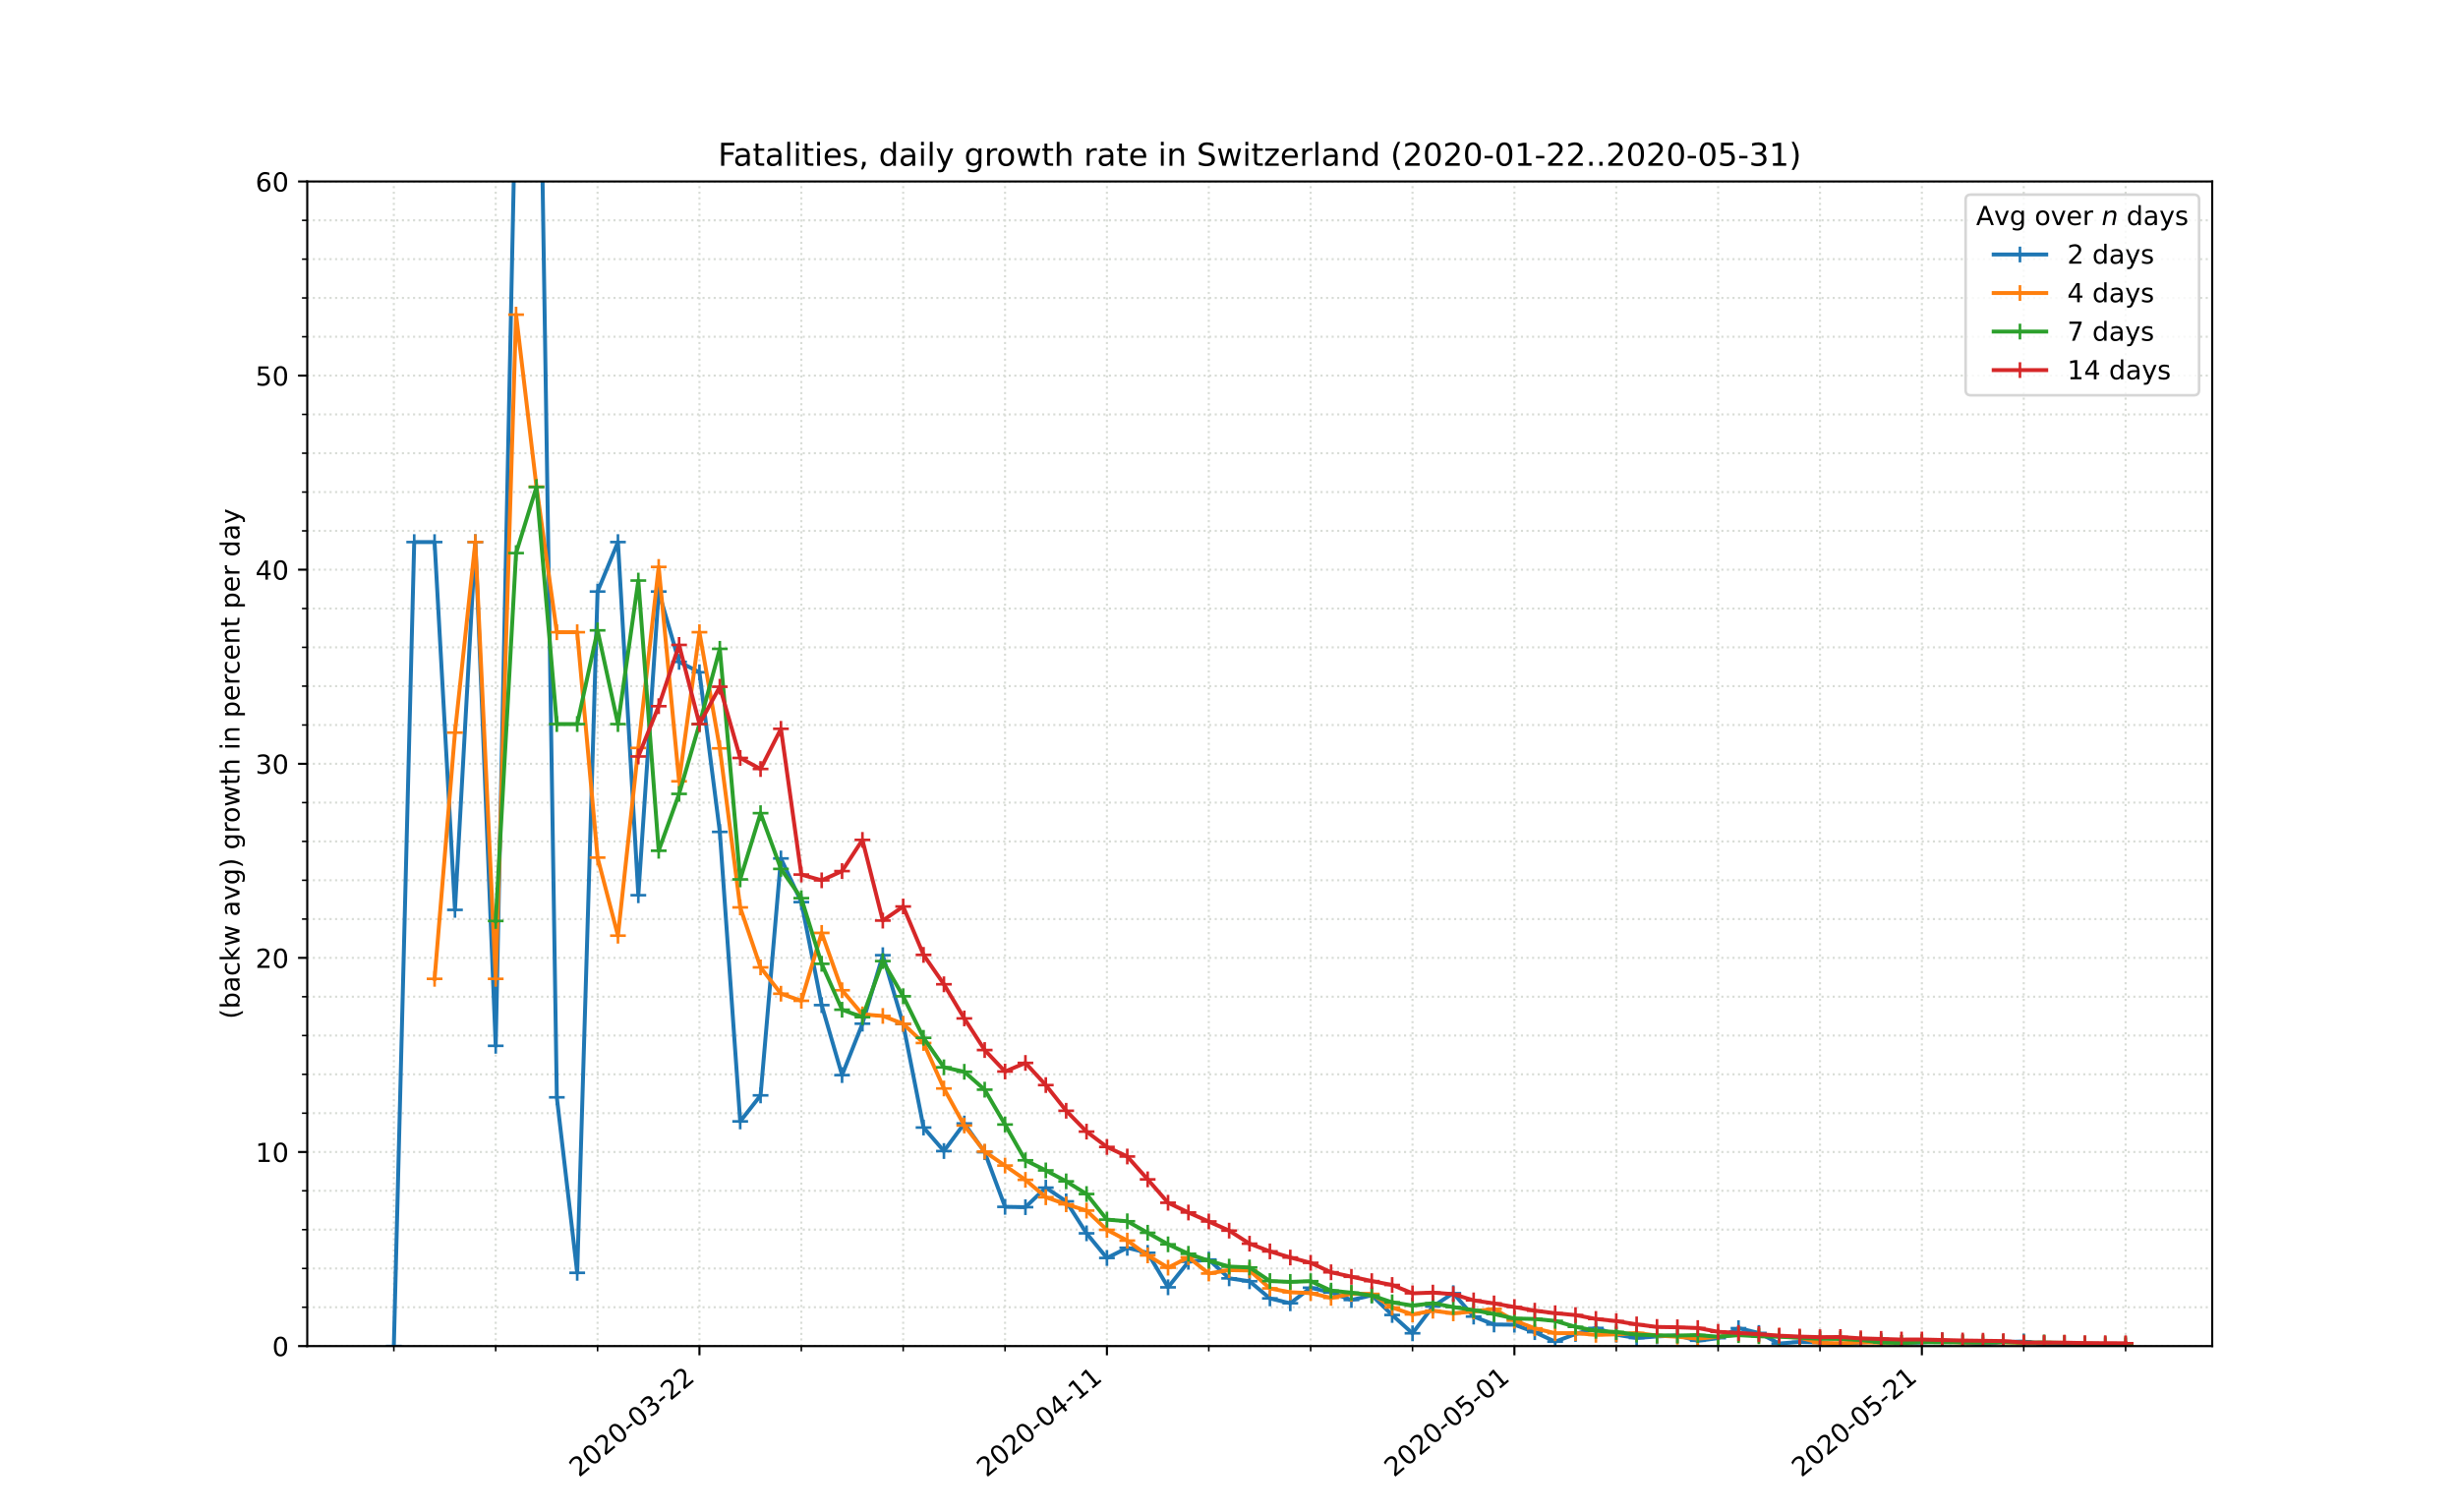 <?xml version="1.0" encoding="utf-8" standalone="no"?>
<!DOCTYPE svg PUBLIC "-//W3C//DTD SVG 1.1//EN"
  "http://www.w3.org/Graphics/SVG/1.1/DTD/svg11.dtd">
<!-- Created with matplotlib (https://matplotlib.org/) -->
<svg height="576pt" version="1.1" viewBox="0 0 936 576" width="936pt" xmlns="http://www.w3.org/2000/svg" xmlns:xlink="http://www.w3.org/1999/xlink">
 <defs>
  <style type="text/css">
*{stroke-linecap:butt;stroke-linejoin:round;}
  </style>
 </defs>
 <g id="figure_1">
  <g id="patch_1">
   <path d="M 0 576 
L 936 576 
L 936 0 
L 0 0 
z
" style="fill:#ffffff;"/>
  </g>
  <g id="axes_1">
   <g id="patch_2">
    <path d="M 117 512.64 
L 842.4 512.64 
L 842.4 69.12 
L 117 69.12 
z
" style="fill:#ffffff;"/>
   </g>
   <g id="matplotlib.axis_1">
    <g id="xtick_1">
     <g id="line2d_1">
      <path clip-path="url(#pbd41556f17)" d="M 266.347 512.64 
L 266.347 69.12 
" style="fill:none;stroke:#d8dcd6;stroke-dasharray:0.8,1.32;stroke-dashoffset:0;stroke-width:0.8;"/>
     </g>
     <g id="line2d_2">
      <defs>
       <path d="M 0 0 
L 0 3.5 
" id="m1d03c837d2" style="stroke:#000000;stroke-width:0.8;"/>
      </defs>
      <g>
       <use style="stroke:#000000;stroke-width:0.8;" x="266.347" xlink:href="#m1d03c837d2" y="512.64"/>
      </g>
     </g>
     <g id="text_1">
      <!-- 2020-03-22 -->
      <defs>
       <path d="M 19.188 8.297 
L 53.609 8.297 
L 53.609 0 
L 7.328 0 
L 7.328 8.297 
Q 12.938 14.109 22.625 23.891 
Q 32.328 33.688 34.812 36.531 
Q 39.547 41.844 41.422 45.531 
Q 43.312 49.219 43.312 52.781 
Q 43.312 58.594 39.234 62.25 
Q 35.156 65.922 28.609 65.922 
Q 23.969 65.922 18.812 64.312 
Q 13.672 62.703 7.812 59.422 
L 7.812 69.391 
Q 13.766 71.781 18.938 73 
Q 24.125 74.219 28.422 74.219 
Q 39.75 74.219 46.484 68.547 
Q 53.219 62.891 53.219 53.422 
Q 53.219 48.922 51.531 44.891 
Q 49.859 40.875 45.406 35.406 
Q 44.188 33.984 37.641 27.219 
Q 31.109 20.453 19.188 8.297 
z
" id="DejaVuSans-50"/>
       <path d="M 31.781 66.406 
Q 24.172 66.406 20.328 58.906 
Q 16.5 51.422 16.5 36.375 
Q 16.5 21.391 20.328 13.891 
Q 24.172 6.391 31.781 6.391 
Q 39.453 6.391 43.281 13.891 
Q 47.125 21.391 47.125 36.375 
Q 47.125 51.422 43.281 58.906 
Q 39.453 66.406 31.781 66.406 
z
M 31.781 74.219 
Q 44.047 74.219 50.516 64.516 
Q 56.984 54.828 56.984 36.375 
Q 56.984 17.969 50.516 8.266 
Q 44.047 -1.422 31.781 -1.422 
Q 19.531 -1.422 13.062 8.266 
Q 6.594 17.969 6.594 36.375 
Q 6.594 54.828 13.062 64.516 
Q 19.531 74.219 31.781 74.219 
z
" id="DejaVuSans-48"/>
       <path d="M 4.891 31.391 
L 31.203 31.391 
L 31.203 23.391 
L 4.891 23.391 
z
" id="DejaVuSans-45"/>
       <path d="M 40.578 39.312 
Q 47.656 37.797 51.625 33 
Q 55.609 28.219 55.609 21.188 
Q 55.609 10.406 48.188 4.484 
Q 40.766 -1.422 27.094 -1.422 
Q 22.516 -1.422 17.656 -0.516 
Q 12.797 0.391 7.625 2.203 
L 7.625 11.719 
Q 11.719 9.328 16.594 8.109 
Q 21.484 6.891 26.812 6.891 
Q 36.078 6.891 40.938 10.547 
Q 45.797 14.203 45.797 21.188 
Q 45.797 27.641 41.281 31.266 
Q 36.766 34.906 28.719 34.906 
L 20.219 34.906 
L 20.219 43.016 
L 29.109 43.016 
Q 36.375 43.016 40.234 45.922 
Q 44.094 48.828 44.094 54.297 
Q 44.094 59.906 40.109 62.906 
Q 36.141 65.922 28.719 65.922 
Q 24.656 65.922 20.016 65.031 
Q 15.375 64.156 9.812 62.312 
L 9.812 71.094 
Q 15.438 72.656 20.344 73.438 
Q 25.25 74.219 29.594 74.219 
Q 40.828 74.219 47.359 69.109 
Q 53.906 64.016 53.906 55.328 
Q 53.906 49.266 50.438 45.094 
Q 46.969 40.922 40.578 39.312 
z
" id="DejaVuSans-51"/>
      </defs>
      <g transform="translate(220.491 562.817)rotate(-40)scale(0.1 -0.1)">
       <use xlink:href="#DejaVuSans-50"/>
       <use x="63.623" xlink:href="#DejaVuSans-48"/>
       <use x="127.246" xlink:href="#DejaVuSans-50"/>
       <use x="190.869" xlink:href="#DejaVuSans-48"/>
       <use x="254.492" xlink:href="#DejaVuSans-45"/>
       <use x="290.576" xlink:href="#DejaVuSans-48"/>
       <use x="354.199" xlink:href="#DejaVuSans-51"/>
       <use x="417.822" xlink:href="#DejaVuSans-45"/>
       <use x="453.906" xlink:href="#DejaVuSans-50"/>
       <use x="517.529" xlink:href="#DejaVuSans-50"/>
      </g>
     </g>
    </g>
    <g id="xtick_2">
     <g id="line2d_3">
      <path clip-path="url(#pbd41556f17)" d="M 421.513 512.64 
L 421.513 69.12 
" style="fill:none;stroke:#d8dcd6;stroke-dasharray:0.8,1.32;stroke-dashoffset:0;stroke-width:0.8;"/>
     </g>
     <g id="line2d_4">
      <g>
       <use style="stroke:#000000;stroke-width:0.8;" x="421.513" xlink:href="#m1d03c837d2" y="512.64"/>
      </g>
     </g>
     <g id="text_2">
      <!-- 2020-04-11 -->
      <defs>
       <path d="M 37.797 64.312 
L 12.891 25.391 
L 37.797 25.391 
z
M 35.203 72.906 
L 47.609 72.906 
L 47.609 25.391 
L 58.016 25.391 
L 58.016 17.188 
L 47.609 17.188 
L 47.609 0 
L 37.797 0 
L 37.797 17.188 
L 4.891 17.188 
L 4.891 26.703 
z
" id="DejaVuSans-52"/>
       <path d="M 12.406 8.297 
L 28.516 8.297 
L 28.516 63.922 
L 10.984 60.406 
L 10.984 69.391 
L 28.422 72.906 
L 38.281 72.906 
L 38.281 8.297 
L 54.391 8.297 
L 54.391 0 
L 12.406 0 
z
" id="DejaVuSans-49"/>
      </defs>
      <g transform="translate(375.657 562.817)rotate(-40)scale(0.1 -0.1)">
       <use xlink:href="#DejaVuSans-50"/>
       <use x="63.623" xlink:href="#DejaVuSans-48"/>
       <use x="127.246" xlink:href="#DejaVuSans-50"/>
       <use x="190.869" xlink:href="#DejaVuSans-48"/>
       <use x="254.492" xlink:href="#DejaVuSans-45"/>
       <use x="290.576" xlink:href="#DejaVuSans-48"/>
       <use x="354.199" xlink:href="#DejaVuSans-52"/>
       <use x="417.822" xlink:href="#DejaVuSans-45"/>
       <use x="453.906" xlink:href="#DejaVuSans-49"/>
       <use x="517.529" xlink:href="#DejaVuSans-49"/>
      </g>
     </g>
    </g>
    <g id="xtick_3">
     <g id="line2d_5">
      <path clip-path="url(#pbd41556f17)" d="M 576.679 512.64 
L 576.679 69.12 
" style="fill:none;stroke:#d8dcd6;stroke-dasharray:0.8,1.32;stroke-dashoffset:0;stroke-width:0.8;"/>
     </g>
     <g id="line2d_6">
      <g>
       <use style="stroke:#000000;stroke-width:0.8;" x="576.679" xlink:href="#m1d03c837d2" y="512.64"/>
      </g>
     </g>
     <g id="text_3">
      <!-- 2020-05-01 -->
      <defs>
       <path d="M 10.797 72.906 
L 49.516 72.906 
L 49.516 64.594 
L 19.828 64.594 
L 19.828 46.734 
Q 21.969 47.469 24.109 47.828 
Q 26.266 48.188 28.422 48.188 
Q 40.625 48.188 47.75 41.5 
Q 54.891 34.812 54.891 23.391 
Q 54.891 11.625 47.562 5.094 
Q 40.234 -1.422 26.906 -1.422 
Q 22.312 -1.422 17.547 -0.641 
Q 12.797 0.141 7.719 1.703 
L 7.719 11.625 
Q 12.109 9.234 16.797 8.062 
Q 21.484 6.891 26.703 6.891 
Q 35.156 6.891 40.078 11.328 
Q 45.016 15.766 45.016 23.391 
Q 45.016 31 40.078 35.438 
Q 35.156 39.891 26.703 39.891 
Q 22.75 39.891 18.812 39.016 
Q 14.891 38.141 10.797 36.281 
z
" id="DejaVuSans-53"/>
      </defs>
      <g transform="translate(530.823 562.817)rotate(-40)scale(0.1 -0.1)">
       <use xlink:href="#DejaVuSans-50"/>
       <use x="63.623" xlink:href="#DejaVuSans-48"/>
       <use x="127.246" xlink:href="#DejaVuSans-50"/>
       <use x="190.869" xlink:href="#DejaVuSans-48"/>
       <use x="254.492" xlink:href="#DejaVuSans-45"/>
       <use x="290.576" xlink:href="#DejaVuSans-48"/>
       <use x="354.199" xlink:href="#DejaVuSans-53"/>
       <use x="417.822" xlink:href="#DejaVuSans-45"/>
       <use x="453.906" xlink:href="#DejaVuSans-48"/>
       <use x="517.529" xlink:href="#DejaVuSans-49"/>
      </g>
     </g>
    </g>
    <g id="xtick_4">
     <g id="line2d_7">
      <path clip-path="url(#pbd41556f17)" d="M 731.844 512.64 
L 731.844 69.12 
" style="fill:none;stroke:#d8dcd6;stroke-dasharray:0.8,1.32;stroke-dashoffset:0;stroke-width:0.8;"/>
     </g>
     <g id="line2d_8">
      <g>
       <use style="stroke:#000000;stroke-width:0.8;" x="731.844" xlink:href="#m1d03c837d2" y="512.64"/>
      </g>
     </g>
     <g id="text_4">
      <!-- 2020-05-21 -->
      <g transform="translate(685.988 562.817)rotate(-40)scale(0.1 -0.1)">
       <use xlink:href="#DejaVuSans-50"/>
       <use x="63.623" xlink:href="#DejaVuSans-48"/>
       <use x="127.246" xlink:href="#DejaVuSans-50"/>
       <use x="190.869" xlink:href="#DejaVuSans-48"/>
       <use x="254.492" xlink:href="#DejaVuSans-45"/>
       <use x="290.576" xlink:href="#DejaVuSans-48"/>
       <use x="354.199" xlink:href="#DejaVuSans-53"/>
       <use x="417.822" xlink:href="#DejaVuSans-45"/>
       <use x="453.906" xlink:href="#DejaVuSans-50"/>
       <use x="517.529" xlink:href="#DejaVuSans-49"/>
      </g>
     </g>
    </g>
    <g id="xtick_5">
     <g id="line2d_9">
      <path clip-path="url(#pbd41556f17)" d="M 149.973 512.64 
L 149.973 69.12 
" style="fill:none;stroke:#d8dcd6;stroke-dasharray:0.8,1.32;stroke-dashoffset:0;stroke-width:0.8;"/>
     </g>
     <g id="line2d_10">
      <defs>
       <path d="M 0 0 
L 0 2 
" id="m279a5a7f6a" style="stroke:#000000;stroke-width:0.6;"/>
      </defs>
      <g>
       <use style="stroke:#000000;stroke-width:0.6;" x="149.973" xlink:href="#m279a5a7f6a" y="512.64"/>
      </g>
     </g>
    </g>
    <g id="xtick_6">
     <g id="line2d_11">
      <path clip-path="url(#pbd41556f17)" d="M 188.764 512.64 
L 188.764 69.12 
" style="fill:none;stroke:#d8dcd6;stroke-dasharray:0.8,1.32;stroke-dashoffset:0;stroke-width:0.8;"/>
     </g>
     <g id="line2d_12">
      <g>
       <use style="stroke:#000000;stroke-width:0.6;" x="188.764" xlink:href="#m279a5a7f6a" y="512.64"/>
      </g>
     </g>
    </g>
    <g id="xtick_7">
     <g id="line2d_13">
      <path clip-path="url(#pbd41556f17)" d="M 227.556 512.64 
L 227.556 69.12 
" style="fill:none;stroke:#d8dcd6;stroke-dasharray:0.8,1.32;stroke-dashoffset:0;stroke-width:0.8;"/>
     </g>
     <g id="line2d_14">
      <g>
       <use style="stroke:#000000;stroke-width:0.6;" x="227.556" xlink:href="#m279a5a7f6a" y="512.64"/>
      </g>
     </g>
    </g>
    <g id="xtick_8">
     <g id="line2d_15">
      <path clip-path="url(#pbd41556f17)" d="M 305.139 512.64 
L 305.139 69.12 
" style="fill:none;stroke:#d8dcd6;stroke-dasharray:0.8,1.32;stroke-dashoffset:0;stroke-width:0.8;"/>
     </g>
     <g id="line2d_16">
      <g>
       <use style="stroke:#000000;stroke-width:0.6;" x="305.139" xlink:href="#m279a5a7f6a" y="512.64"/>
      </g>
     </g>
    </g>
    <g id="xtick_9">
     <g id="line2d_17">
      <path clip-path="url(#pbd41556f17)" d="M 343.93 512.64 
L 343.93 69.12 
" style="fill:none;stroke:#d8dcd6;stroke-dasharray:0.8,1.32;stroke-dashoffset:0;stroke-width:0.8;"/>
     </g>
     <g id="line2d_18">
      <g>
       <use style="stroke:#000000;stroke-width:0.6;" x="343.93" xlink:href="#m279a5a7f6a" y="512.64"/>
      </g>
     </g>
    </g>
    <g id="xtick_10">
     <g id="line2d_19">
      <path clip-path="url(#pbd41556f17)" d="M 382.721 512.64 
L 382.721 69.12 
" style="fill:none;stroke:#d8dcd6;stroke-dasharray:0.8,1.32;stroke-dashoffset:0;stroke-width:0.8;"/>
     </g>
     <g id="line2d_20">
      <g>
       <use style="stroke:#000000;stroke-width:0.6;" x="382.721" xlink:href="#m279a5a7f6a" y="512.64"/>
      </g>
     </g>
    </g>
    <g id="xtick_11">
     <g id="line2d_21">
      <path clip-path="url(#pbd41556f17)" d="M 460.304 512.64 
L 460.304 69.12 
" style="fill:none;stroke:#d8dcd6;stroke-dasharray:0.8,1.32;stroke-dashoffset:0;stroke-width:0.8;"/>
     </g>
     <g id="line2d_22">
      <g>
       <use style="stroke:#000000;stroke-width:0.6;" x="460.304" xlink:href="#m279a5a7f6a" y="512.64"/>
      </g>
     </g>
    </g>
    <g id="xtick_12">
     <g id="line2d_23">
      <path clip-path="url(#pbd41556f17)" d="M 499.096 512.64 
L 499.096 69.12 
" style="fill:none;stroke:#d8dcd6;stroke-dasharray:0.8,1.32;stroke-dashoffset:0;stroke-width:0.8;"/>
     </g>
     <g id="line2d_24">
      <g>
       <use style="stroke:#000000;stroke-width:0.6;" x="499.096" xlink:href="#m279a5a7f6a" y="512.64"/>
      </g>
     </g>
    </g>
    <g id="xtick_13">
     <g id="line2d_25">
      <path clip-path="url(#pbd41556f17)" d="M 537.887 512.64 
L 537.887 69.12 
" style="fill:none;stroke:#d8dcd6;stroke-dasharray:0.8,1.32;stroke-dashoffset:0;stroke-width:0.8;"/>
     </g>
     <g id="line2d_26">
      <g>
       <use style="stroke:#000000;stroke-width:0.6;" x="537.887" xlink:href="#m279a5a7f6a" y="512.64"/>
      </g>
     </g>
    </g>
    <g id="xtick_14">
     <g id="line2d_27">
      <path clip-path="url(#pbd41556f17)" d="M 615.47 512.64 
L 615.47 69.12 
" style="fill:none;stroke:#d8dcd6;stroke-dasharray:0.8,1.32;stroke-dashoffset:0;stroke-width:0.8;"/>
     </g>
     <g id="line2d_28">
      <g>
       <use style="stroke:#000000;stroke-width:0.6;" x="615.47" xlink:href="#m279a5a7f6a" y="512.64"/>
      </g>
     </g>
    </g>
    <g id="xtick_15">
     <g id="line2d_29">
      <path clip-path="url(#pbd41556f17)" d="M 654.261 512.64 
L 654.261 69.12 
" style="fill:none;stroke:#d8dcd6;stroke-dasharray:0.8,1.32;stroke-dashoffset:0;stroke-width:0.8;"/>
     </g>
     <g id="line2d_30">
      <g>
       <use style="stroke:#000000;stroke-width:0.6;" x="654.261" xlink:href="#m279a5a7f6a" y="512.64"/>
      </g>
     </g>
    </g>
    <g id="xtick_16">
     <g id="line2d_31">
      <path clip-path="url(#pbd41556f17)" d="M 693.053 512.64 
L 693.053 69.12 
" style="fill:none;stroke:#d8dcd6;stroke-dasharray:0.8,1.32;stroke-dashoffset:0;stroke-width:0.8;"/>
     </g>
     <g id="line2d_32">
      <g>
       <use style="stroke:#000000;stroke-width:0.6;" x="693.053" xlink:href="#m279a5a7f6a" y="512.64"/>
      </g>
     </g>
    </g>
    <g id="xtick_17">
     <g id="line2d_33">
      <path clip-path="url(#pbd41556f17)" d="M 770.636 512.64 
L 770.636 69.12 
" style="fill:none;stroke:#d8dcd6;stroke-dasharray:0.8,1.32;stroke-dashoffset:0;stroke-width:0.8;"/>
     </g>
     <g id="line2d_34">
      <g>
       <use style="stroke:#000000;stroke-width:0.6;" x="770.636" xlink:href="#m279a5a7f6a" y="512.64"/>
      </g>
     </g>
    </g>
    <g id="xtick_18">
     <g id="line2d_35">
      <path clip-path="url(#pbd41556f17)" d="M 809.427 512.64 
L 809.427 69.12 
" style="fill:none;stroke:#d8dcd6;stroke-dasharray:0.8,1.32;stroke-dashoffset:0;stroke-width:0.8;"/>
     </g>
     <g id="line2d_36">
      <g>
       <use style="stroke:#000000;stroke-width:0.6;" x="809.427" xlink:href="#m279a5a7f6a" y="512.64"/>
      </g>
     </g>
    </g>
   </g>
   <g id="matplotlib.axis_2">
    <g id="ytick_1">
     <g id="line2d_37">
      <path clip-path="url(#pbd41556f17)" d="M 117 512.64 
L 842.4 512.64 
" style="fill:none;stroke:#d8dcd6;stroke-dasharray:0.8,1.32;stroke-dashoffset:0;stroke-width:0.8;"/>
     </g>
     <g id="line2d_38">
      <defs>
       <path d="M 0 0 
L -3.5 0 
" id="mb141491937" style="stroke:#000000;stroke-width:0.8;"/>
      </defs>
      <g>
       <use style="stroke:#000000;stroke-width:0.8;" x="117" xlink:href="#mb141491937" y="512.64"/>
      </g>
     </g>
     <g id="text_5">
      <!-- 0 -->
      <g transform="translate(103.638 516.439)scale(0.1 -0.1)">
       <use xlink:href="#DejaVuSans-48"/>
      </g>
     </g>
    </g>
    <g id="ytick_2">
     <g id="line2d_39">
      <path clip-path="url(#pbd41556f17)" d="M 117 438.72 
L 842.4 438.72 
" style="fill:none;stroke:#d8dcd6;stroke-dasharray:0.8,1.32;stroke-dashoffset:0;stroke-width:0.8;"/>
     </g>
     <g id="line2d_40">
      <g>
       <use style="stroke:#000000;stroke-width:0.8;" x="117" xlink:href="#mb141491937" y="438.72"/>
      </g>
     </g>
     <g id="text_6">
      <!-- 10 -->
      <g transform="translate(97.275 442.519)scale(0.1 -0.1)">
       <use xlink:href="#DejaVuSans-49"/>
       <use x="63.623" xlink:href="#DejaVuSans-48"/>
      </g>
     </g>
    </g>
    <g id="ytick_3">
     <g id="line2d_41">
      <path clip-path="url(#pbd41556f17)" d="M 117 364.8 
L 842.4 364.8 
" style="fill:none;stroke:#d8dcd6;stroke-dasharray:0.8,1.32;stroke-dashoffset:0;stroke-width:0.8;"/>
     </g>
     <g id="line2d_42">
      <g>
       <use style="stroke:#000000;stroke-width:0.8;" x="117" xlink:href="#mb141491937" y="364.8"/>
      </g>
     </g>
     <g id="text_7">
      <!-- 20 -->
      <g transform="translate(97.275 368.599)scale(0.1 -0.1)">
       <use xlink:href="#DejaVuSans-50"/>
       <use x="63.623" xlink:href="#DejaVuSans-48"/>
      </g>
     </g>
    </g>
    <g id="ytick_4">
     <g id="line2d_43">
      <path clip-path="url(#pbd41556f17)" d="M 117 290.88 
L 842.4 290.88 
" style="fill:none;stroke:#d8dcd6;stroke-dasharray:0.8,1.32;stroke-dashoffset:0;stroke-width:0.8;"/>
     </g>
     <g id="line2d_44">
      <g>
       <use style="stroke:#000000;stroke-width:0.8;" x="117" xlink:href="#mb141491937" y="290.88"/>
      </g>
     </g>
     <g id="text_8">
      <!-- 30 -->
      <g transform="translate(97.275 294.679)scale(0.1 -0.1)">
       <use xlink:href="#DejaVuSans-51"/>
       <use x="63.623" xlink:href="#DejaVuSans-48"/>
      </g>
     </g>
    </g>
    <g id="ytick_5">
     <g id="line2d_45">
      <path clip-path="url(#pbd41556f17)" d="M 117 216.96 
L 842.4 216.96 
" style="fill:none;stroke:#d8dcd6;stroke-dasharray:0.8,1.32;stroke-dashoffset:0;stroke-width:0.8;"/>
     </g>
     <g id="line2d_46">
      <g>
       <use style="stroke:#000000;stroke-width:0.8;" x="117" xlink:href="#mb141491937" y="216.96"/>
      </g>
     </g>
     <g id="text_9">
      <!-- 40 -->
      <g transform="translate(97.275 220.759)scale(0.1 -0.1)">
       <use xlink:href="#DejaVuSans-52"/>
       <use x="63.623" xlink:href="#DejaVuSans-48"/>
      </g>
     </g>
    </g>
    <g id="ytick_6">
     <g id="line2d_47">
      <path clip-path="url(#pbd41556f17)" d="M 117 143.04 
L 842.4 143.04 
" style="fill:none;stroke:#d8dcd6;stroke-dasharray:0.8,1.32;stroke-dashoffset:0;stroke-width:0.8;"/>
     </g>
     <g id="line2d_48">
      <g>
       <use style="stroke:#000000;stroke-width:0.8;" x="117" xlink:href="#mb141491937" y="143.04"/>
      </g>
     </g>
     <g id="text_10">
      <!-- 50 -->
      <g transform="translate(97.275 146.839)scale(0.1 -0.1)">
       <use xlink:href="#DejaVuSans-53"/>
       <use x="63.623" xlink:href="#DejaVuSans-48"/>
      </g>
     </g>
    </g>
    <g id="ytick_7">
     <g id="line2d_49">
      <path clip-path="url(#pbd41556f17)" d="M 117 69.12 
L 842.4 69.12 
" style="fill:none;stroke:#d8dcd6;stroke-dasharray:0.8,1.32;stroke-dashoffset:0;stroke-width:0.8;"/>
     </g>
     <g id="line2d_50">
      <g>
       <use style="stroke:#000000;stroke-width:0.8;" x="117" xlink:href="#mb141491937" y="69.12"/>
      </g>
     </g>
     <g id="text_11">
      <!-- 60 -->
      <defs>
       <path d="M 33.016 40.375 
Q 26.375 40.375 22.484 35.828 
Q 18.609 31.297 18.609 23.391 
Q 18.609 15.531 22.484 10.953 
Q 26.375 6.391 33.016 6.391 
Q 39.656 6.391 43.531 10.953 
Q 47.406 15.531 47.406 23.391 
Q 47.406 31.297 43.531 35.828 
Q 39.656 40.375 33.016 40.375 
z
M 52.594 71.297 
L 52.594 62.312 
Q 48.875 64.062 45.094 64.984 
Q 41.312 65.922 37.594 65.922 
Q 27.828 65.922 22.672 59.328 
Q 17.531 52.734 16.797 39.406 
Q 19.672 43.656 24.016 45.922 
Q 28.375 48.188 33.594 48.188 
Q 44.578 48.188 50.953 41.516 
Q 57.328 34.859 57.328 23.391 
Q 57.328 12.156 50.688 5.359 
Q 44.047 -1.422 33.016 -1.422 
Q 20.359 -1.422 13.672 8.266 
Q 6.984 17.969 6.984 36.375 
Q 6.984 53.656 15.188 63.938 
Q 23.391 74.219 37.203 74.219 
Q 40.922 74.219 44.703 73.484 
Q 48.484 72.75 52.594 71.297 
z
" id="DejaVuSans-54"/>
      </defs>
      <g transform="translate(97.275 72.919)scale(0.1 -0.1)">
       <use xlink:href="#DejaVuSans-54"/>
       <use x="63.623" xlink:href="#DejaVuSans-48"/>
      </g>
     </g>
    </g>
    <g id="ytick_8">
     <g id="line2d_51">
      <path clip-path="url(#pbd41556f17)" d="M 117 497.856 
L 842.4 497.856 
" style="fill:none;stroke:#d8dcd6;stroke-dasharray:0.8,1.32;stroke-dashoffset:0;stroke-width:0.8;"/>
     </g>
     <g id="line2d_52">
      <defs>
       <path d="M 0 0 
L -2 0 
" id="m9fa56735c0" style="stroke:#000000;stroke-width:0.6;"/>
      </defs>
      <g>
       <use style="stroke:#000000;stroke-width:0.6;" x="117" xlink:href="#m9fa56735c0" y="497.856"/>
      </g>
     </g>
    </g>
    <g id="ytick_9">
     <g id="line2d_53">
      <path clip-path="url(#pbd41556f17)" d="M 117 483.072 
L 842.4 483.072 
" style="fill:none;stroke:#d8dcd6;stroke-dasharray:0.8,1.32;stroke-dashoffset:0;stroke-width:0.8;"/>
     </g>
     <g id="line2d_54">
      <g>
       <use style="stroke:#000000;stroke-width:0.6;" x="117" xlink:href="#m9fa56735c0" y="483.072"/>
      </g>
     </g>
    </g>
    <g id="ytick_10">
     <g id="line2d_55">
      <path clip-path="url(#pbd41556f17)" d="M 117 468.288 
L 842.4 468.288 
" style="fill:none;stroke:#d8dcd6;stroke-dasharray:0.8,1.32;stroke-dashoffset:0;stroke-width:0.8;"/>
     </g>
     <g id="line2d_56">
      <g>
       <use style="stroke:#000000;stroke-width:0.6;" x="117" xlink:href="#m9fa56735c0" y="468.288"/>
      </g>
     </g>
    </g>
    <g id="ytick_11">
     <g id="line2d_57">
      <path clip-path="url(#pbd41556f17)" d="M 117 453.504 
L 842.4 453.504 
" style="fill:none;stroke:#d8dcd6;stroke-dasharray:0.8,1.32;stroke-dashoffset:0;stroke-width:0.8;"/>
     </g>
     <g id="line2d_58">
      <g>
       <use style="stroke:#000000;stroke-width:0.6;" x="117" xlink:href="#m9fa56735c0" y="453.504"/>
      </g>
     </g>
    </g>
    <g id="ytick_12">
     <g id="line2d_59">
      <path clip-path="url(#pbd41556f17)" d="M 117 423.936 
L 842.4 423.936 
" style="fill:none;stroke:#d8dcd6;stroke-dasharray:0.8,1.32;stroke-dashoffset:0;stroke-width:0.8;"/>
     </g>
     <g id="line2d_60">
      <g>
       <use style="stroke:#000000;stroke-width:0.6;" x="117" xlink:href="#m9fa56735c0" y="423.936"/>
      </g>
     </g>
    </g>
    <g id="ytick_13">
     <g id="line2d_61">
      <path clip-path="url(#pbd41556f17)" d="M 117 409.152 
L 842.4 409.152 
" style="fill:none;stroke:#d8dcd6;stroke-dasharray:0.8,1.32;stroke-dashoffset:0;stroke-width:0.8;"/>
     </g>
     <g id="line2d_62">
      <g>
       <use style="stroke:#000000;stroke-width:0.6;" x="117" xlink:href="#m9fa56735c0" y="409.152"/>
      </g>
     </g>
    </g>
    <g id="ytick_14">
     <g id="line2d_63">
      <path clip-path="url(#pbd41556f17)" d="M 117 394.368 
L 842.4 394.368 
" style="fill:none;stroke:#d8dcd6;stroke-dasharray:0.8,1.32;stroke-dashoffset:0;stroke-width:0.8;"/>
     </g>
     <g id="line2d_64">
      <g>
       <use style="stroke:#000000;stroke-width:0.6;" x="117" xlink:href="#m9fa56735c0" y="394.368"/>
      </g>
     </g>
    </g>
    <g id="ytick_15">
     <g id="line2d_65">
      <path clip-path="url(#pbd41556f17)" d="M 117 379.584 
L 842.4 379.584 
" style="fill:none;stroke:#d8dcd6;stroke-dasharray:0.8,1.32;stroke-dashoffset:0;stroke-width:0.8;"/>
     </g>
     <g id="line2d_66">
      <g>
       <use style="stroke:#000000;stroke-width:0.6;" x="117" xlink:href="#m9fa56735c0" y="379.584"/>
      </g>
     </g>
    </g>
    <g id="ytick_16">
     <g id="line2d_67">
      <path clip-path="url(#pbd41556f17)" d="M 117 350.016 
L 842.4 350.016 
" style="fill:none;stroke:#d8dcd6;stroke-dasharray:0.8,1.32;stroke-dashoffset:0;stroke-width:0.8;"/>
     </g>
     <g id="line2d_68">
      <g>
       <use style="stroke:#000000;stroke-width:0.6;" x="117" xlink:href="#m9fa56735c0" y="350.016"/>
      </g>
     </g>
    </g>
    <g id="ytick_17">
     <g id="line2d_69">
      <path clip-path="url(#pbd41556f17)" d="M 117 335.232 
L 842.4 335.232 
" style="fill:none;stroke:#d8dcd6;stroke-dasharray:0.8,1.32;stroke-dashoffset:0;stroke-width:0.8;"/>
     </g>
     <g id="line2d_70">
      <g>
       <use style="stroke:#000000;stroke-width:0.6;" x="117" xlink:href="#m9fa56735c0" y="335.232"/>
      </g>
     </g>
    </g>
    <g id="ytick_18">
     <g id="line2d_71">
      <path clip-path="url(#pbd41556f17)" d="M 117 320.448 
L 842.4 320.448 
" style="fill:none;stroke:#d8dcd6;stroke-dasharray:0.8,1.32;stroke-dashoffset:0;stroke-width:0.8;"/>
     </g>
     <g id="line2d_72">
      <g>
       <use style="stroke:#000000;stroke-width:0.6;" x="117" xlink:href="#m9fa56735c0" y="320.448"/>
      </g>
     </g>
    </g>
    <g id="ytick_19">
     <g id="line2d_73">
      <path clip-path="url(#pbd41556f17)" d="M 117 305.664 
L 842.4 305.664 
" style="fill:none;stroke:#d8dcd6;stroke-dasharray:0.8,1.32;stroke-dashoffset:0;stroke-width:0.8;"/>
     </g>
     <g id="line2d_74">
      <g>
       <use style="stroke:#000000;stroke-width:0.6;" x="117" xlink:href="#m9fa56735c0" y="305.664"/>
      </g>
     </g>
    </g>
    <g id="ytick_20">
     <g id="line2d_75">
      <path clip-path="url(#pbd41556f17)" d="M 117 276.096 
L 842.4 276.096 
" style="fill:none;stroke:#d8dcd6;stroke-dasharray:0.8,1.32;stroke-dashoffset:0;stroke-width:0.8;"/>
     </g>
     <g id="line2d_76">
      <g>
       <use style="stroke:#000000;stroke-width:0.6;" x="117" xlink:href="#m9fa56735c0" y="276.096"/>
      </g>
     </g>
    </g>
    <g id="ytick_21">
     <g id="line2d_77">
      <path clip-path="url(#pbd41556f17)" d="M 117 261.312 
L 842.4 261.312 
" style="fill:none;stroke:#d8dcd6;stroke-dasharray:0.8,1.32;stroke-dashoffset:0;stroke-width:0.8;"/>
     </g>
     <g id="line2d_78">
      <g>
       <use style="stroke:#000000;stroke-width:0.6;" x="117" xlink:href="#m9fa56735c0" y="261.312"/>
      </g>
     </g>
    </g>
    <g id="ytick_22">
     <g id="line2d_79">
      <path clip-path="url(#pbd41556f17)" d="M 117 246.528 
L 842.4 246.528 
" style="fill:none;stroke:#d8dcd6;stroke-dasharray:0.8,1.32;stroke-dashoffset:0;stroke-width:0.8;"/>
     </g>
     <g id="line2d_80">
      <g>
       <use style="stroke:#000000;stroke-width:0.6;" x="117" xlink:href="#m9fa56735c0" y="246.528"/>
      </g>
     </g>
    </g>
    <g id="ytick_23">
     <g id="line2d_81">
      <path clip-path="url(#pbd41556f17)" d="M 117 231.744 
L 842.4 231.744 
" style="fill:none;stroke:#d8dcd6;stroke-dasharray:0.8,1.32;stroke-dashoffset:0;stroke-width:0.8;"/>
     </g>
     <g id="line2d_82">
      <g>
       <use style="stroke:#000000;stroke-width:0.6;" x="117" xlink:href="#m9fa56735c0" y="231.744"/>
      </g>
     </g>
    </g>
    <g id="ytick_24">
     <g id="line2d_83">
      <path clip-path="url(#pbd41556f17)" d="M 117 202.176 
L 842.4 202.176 
" style="fill:none;stroke:#d8dcd6;stroke-dasharray:0.8,1.32;stroke-dashoffset:0;stroke-width:0.8;"/>
     </g>
     <g id="line2d_84">
      <g>
       <use style="stroke:#000000;stroke-width:0.6;" x="117" xlink:href="#m9fa56735c0" y="202.176"/>
      </g>
     </g>
    </g>
    <g id="ytick_25">
     <g id="line2d_85">
      <path clip-path="url(#pbd41556f17)" d="M 117 187.392 
L 842.4 187.392 
" style="fill:none;stroke:#d8dcd6;stroke-dasharray:0.8,1.32;stroke-dashoffset:0;stroke-width:0.8;"/>
     </g>
     <g id="line2d_86">
      <g>
       <use style="stroke:#000000;stroke-width:0.6;" x="117" xlink:href="#m9fa56735c0" y="187.392"/>
      </g>
     </g>
    </g>
    <g id="ytick_26">
     <g id="line2d_87">
      <path clip-path="url(#pbd41556f17)" d="M 117 172.608 
L 842.4 172.608 
" style="fill:none;stroke:#d8dcd6;stroke-dasharray:0.8,1.32;stroke-dashoffset:0;stroke-width:0.8;"/>
     </g>
     <g id="line2d_88">
      <g>
       <use style="stroke:#000000;stroke-width:0.6;" x="117" xlink:href="#m9fa56735c0" y="172.608"/>
      </g>
     </g>
    </g>
    <g id="ytick_27">
     <g id="line2d_89">
      <path clip-path="url(#pbd41556f17)" d="M 117 157.824 
L 842.4 157.824 
" style="fill:none;stroke:#d8dcd6;stroke-dasharray:0.8,1.32;stroke-dashoffset:0;stroke-width:0.8;"/>
     </g>
     <g id="line2d_90">
      <g>
       <use style="stroke:#000000;stroke-width:0.6;" x="117" xlink:href="#m9fa56735c0" y="157.824"/>
      </g>
     </g>
    </g>
    <g id="ytick_28">
     <g id="line2d_91">
      <path clip-path="url(#pbd41556f17)" d="M 117 128.256 
L 842.4 128.256 
" style="fill:none;stroke:#d8dcd6;stroke-dasharray:0.8,1.32;stroke-dashoffset:0;stroke-width:0.8;"/>
     </g>
     <g id="line2d_92">
      <g>
       <use style="stroke:#000000;stroke-width:0.6;" x="117" xlink:href="#m9fa56735c0" y="128.256"/>
      </g>
     </g>
    </g>
    <g id="ytick_29">
     <g id="line2d_93">
      <path clip-path="url(#pbd41556f17)" d="M 117 113.472 
L 842.4 113.472 
" style="fill:none;stroke:#d8dcd6;stroke-dasharray:0.8,1.32;stroke-dashoffset:0;stroke-width:0.8;"/>
     </g>
     <g id="line2d_94">
      <g>
       <use style="stroke:#000000;stroke-width:0.6;" x="117" xlink:href="#m9fa56735c0" y="113.472"/>
      </g>
     </g>
    </g>
    <g id="ytick_30">
     <g id="line2d_95">
      <path clip-path="url(#pbd41556f17)" d="M 117 98.688 
L 842.4 98.688 
" style="fill:none;stroke:#d8dcd6;stroke-dasharray:0.8,1.32;stroke-dashoffset:0;stroke-width:0.8;"/>
     </g>
     <g id="line2d_96">
      <g>
       <use style="stroke:#000000;stroke-width:0.6;" x="117" xlink:href="#m9fa56735c0" y="98.688"/>
      </g>
     </g>
    </g>
    <g id="ytick_31">
     <g id="line2d_97">
      <path clip-path="url(#pbd41556f17)" d="M 117 83.904 
L 842.4 83.904 
" style="fill:none;stroke:#d8dcd6;stroke-dasharray:0.8,1.32;stroke-dashoffset:0;stroke-width:0.8;"/>
     </g>
     <g id="line2d_98">
      <g>
       <use style="stroke:#000000;stroke-width:0.6;" x="117" xlink:href="#m9fa56735c0" y="83.904"/>
      </g>
     </g>
    </g>
    <g id="text_12">
     <!-- (backw avg) growth in percent per day -->
     <defs>
      <path d="M 31 75.875 
Q 24.469 64.656 21.281 53.656 
Q 18.109 42.672 18.109 31.391 
Q 18.109 20.125 21.312 9.062 
Q 24.516 -2 31 -13.188 
L 23.188 -13.188 
Q 15.875 -1.703 12.234 9.375 
Q 8.594 20.453 8.594 31.391 
Q 8.594 42.281 12.203 53.312 
Q 15.828 64.359 23.188 75.875 
z
" id="DejaVuSans-40"/>
      <path d="M 48.688 27.297 
Q 48.688 37.203 44.609 42.844 
Q 40.531 48.484 33.406 48.484 
Q 26.266 48.484 22.188 42.844 
Q 18.109 37.203 18.109 27.297 
Q 18.109 17.391 22.188 11.75 
Q 26.266 6.109 33.406 6.109 
Q 40.531 6.109 44.609 11.75 
Q 48.688 17.391 48.688 27.297 
z
M 18.109 46.391 
Q 20.953 51.266 25.266 53.625 
Q 29.594 56 35.594 56 
Q 45.562 56 51.781 48.094 
Q 58.016 40.188 58.016 27.297 
Q 58.016 14.406 51.781 6.484 
Q 45.562 -1.422 35.594 -1.422 
Q 29.594 -1.422 25.266 0.953 
Q 20.953 3.328 18.109 8.203 
L 18.109 0 
L 9.078 0 
L 9.078 75.984 
L 18.109 75.984 
z
" id="DejaVuSans-98"/>
      <path d="M 34.281 27.484 
Q 23.391 27.484 19.188 25 
Q 14.984 22.516 14.984 16.5 
Q 14.984 11.719 18.141 8.906 
Q 21.297 6.109 26.703 6.109 
Q 34.188 6.109 38.703 11.406 
Q 43.219 16.703 43.219 25.484 
L 43.219 27.484 
z
M 52.203 31.203 
L 52.203 0 
L 43.219 0 
L 43.219 8.297 
Q 40.141 3.328 35.547 0.953 
Q 30.953 -1.422 24.312 -1.422 
Q 15.922 -1.422 10.953 3.297 
Q 6 8.016 6 15.922 
Q 6 25.141 12.172 29.828 
Q 18.359 34.516 30.609 34.516 
L 43.219 34.516 
L 43.219 35.406 
Q 43.219 41.609 39.141 45 
Q 35.062 48.391 27.688 48.391 
Q 23 48.391 18.547 47.266 
Q 14.109 46.141 10.016 43.891 
L 10.016 52.203 
Q 14.938 54.109 19.578 55.047 
Q 24.219 56 28.609 56 
Q 40.484 56 46.344 49.844 
Q 52.203 43.703 52.203 31.203 
z
" id="DejaVuSans-97"/>
      <path d="M 48.781 52.594 
L 48.781 44.188 
Q 44.969 46.297 41.141 47.344 
Q 37.312 48.391 33.406 48.391 
Q 24.656 48.391 19.812 42.844 
Q 14.984 37.312 14.984 27.297 
Q 14.984 17.281 19.812 11.734 
Q 24.656 6.203 33.406 6.203 
Q 37.312 6.203 41.141 7.25 
Q 44.969 8.297 48.781 10.406 
L 48.781 2.094 
Q 45.016 0.344 40.984 -0.531 
Q 36.969 -1.422 32.422 -1.422 
Q 20.062 -1.422 12.781 6.344 
Q 5.516 14.109 5.516 27.297 
Q 5.516 40.672 12.859 48.328 
Q 20.219 56 33.016 56 
Q 37.156 56 41.109 55.141 
Q 45.062 54.297 48.781 52.594 
z
" id="DejaVuSans-99"/>
      <path d="M 9.078 75.984 
L 18.109 75.984 
L 18.109 31.109 
L 44.922 54.688 
L 56.391 54.688 
L 27.391 29.109 
L 57.625 0 
L 45.906 0 
L 18.109 26.703 
L 18.109 0 
L 9.078 0 
z
" id="DejaVuSans-107"/>
      <path d="M 4.203 54.688 
L 13.188 54.688 
L 24.422 12.016 
L 35.594 54.688 
L 46.188 54.688 
L 57.422 12.016 
L 68.609 54.688 
L 77.594 54.688 
L 63.281 0 
L 52.688 0 
L 40.922 44.828 
L 29.109 0 
L 18.5 0 
z
" id="DejaVuSans-119"/>
      <path id="DejaVuSans-32"/>
      <path d="M 2.984 54.688 
L 12.5 54.688 
L 29.594 8.797 
L 46.688 54.688 
L 56.203 54.688 
L 35.688 0 
L 23.484 0 
z
" id="DejaVuSans-118"/>
      <path d="M 45.406 27.984 
Q 45.406 37.75 41.375 43.109 
Q 37.359 48.484 30.078 48.484 
Q 22.859 48.484 18.828 43.109 
Q 14.797 37.75 14.797 27.984 
Q 14.797 18.266 18.828 12.891 
Q 22.859 7.516 30.078 7.516 
Q 37.359 7.516 41.375 12.891 
Q 45.406 18.266 45.406 27.984 
z
M 54.391 6.781 
Q 54.391 -7.172 48.188 -13.984 
Q 42 -20.797 29.203 -20.797 
Q 24.469 -20.797 20.266 -20.094 
Q 16.062 -19.391 12.109 -17.922 
L 12.109 -9.188 
Q 16.062 -11.328 19.922 -12.344 
Q 23.781 -13.375 27.781 -13.375 
Q 36.625 -13.375 41.016 -8.766 
Q 45.406 -4.156 45.406 5.172 
L 45.406 9.625 
Q 42.625 4.781 38.281 2.391 
Q 33.938 0 27.875 0 
Q 17.828 0 11.672 7.656 
Q 5.516 15.328 5.516 27.984 
Q 5.516 40.672 11.672 48.328 
Q 17.828 56 27.875 56 
Q 33.938 56 38.281 53.609 
Q 42.625 51.219 45.406 46.391 
L 45.406 54.688 
L 54.391 54.688 
z
" id="DejaVuSans-103"/>
      <path d="M 8.016 75.875 
L 15.828 75.875 
Q 23.141 64.359 26.781 53.312 
Q 30.422 42.281 30.422 31.391 
Q 30.422 20.453 26.781 9.375 
Q 23.141 -1.703 15.828 -13.188 
L 8.016 -13.188 
Q 14.5 -2 17.703 9.062 
Q 20.906 20.125 20.906 31.391 
Q 20.906 42.672 17.703 53.656 
Q 14.5 64.656 8.016 75.875 
z
" id="DejaVuSans-41"/>
      <path d="M 41.109 46.297 
Q 39.594 47.172 37.812 47.578 
Q 36.031 48 33.891 48 
Q 26.266 48 22.188 43.047 
Q 18.109 38.094 18.109 28.812 
L 18.109 0 
L 9.078 0 
L 9.078 54.688 
L 18.109 54.688 
L 18.109 46.188 
Q 20.953 51.172 25.484 53.578 
Q 30.031 56 36.531 56 
Q 37.453 56 38.578 55.875 
Q 39.703 55.766 41.062 55.516 
z
" id="DejaVuSans-114"/>
      <path d="M 30.609 48.391 
Q 23.391 48.391 19.188 42.75 
Q 14.984 37.109 14.984 27.297 
Q 14.984 17.484 19.156 11.844 
Q 23.344 6.203 30.609 6.203 
Q 37.797 6.203 41.984 11.859 
Q 46.188 17.531 46.188 27.297 
Q 46.188 37.016 41.984 42.703 
Q 37.797 48.391 30.609 48.391 
z
M 30.609 56 
Q 42.328 56 49.016 48.375 
Q 55.719 40.766 55.719 27.297 
Q 55.719 13.875 49.016 6.219 
Q 42.328 -1.422 30.609 -1.422 
Q 18.844 -1.422 12.172 6.219 
Q 5.516 13.875 5.516 27.297 
Q 5.516 40.766 12.172 48.375 
Q 18.844 56 30.609 56 
z
" id="DejaVuSans-111"/>
      <path d="M 18.312 70.219 
L 18.312 54.688 
L 36.812 54.688 
L 36.812 47.703 
L 18.312 47.703 
L 18.312 18.016 
Q 18.312 11.328 20.141 9.422 
Q 21.969 7.516 27.594 7.516 
L 36.812 7.516 
L 36.812 0 
L 27.594 0 
Q 17.188 0 13.234 3.875 
Q 9.281 7.766 9.281 18.016 
L 9.281 47.703 
L 2.688 47.703 
L 2.688 54.688 
L 9.281 54.688 
L 9.281 70.219 
z
" id="DejaVuSans-116"/>
      <path d="M 54.891 33.016 
L 54.891 0 
L 45.906 0 
L 45.906 32.719 
Q 45.906 40.484 42.875 44.328 
Q 39.844 48.188 33.797 48.188 
Q 26.516 48.188 22.312 43.547 
Q 18.109 38.922 18.109 30.906 
L 18.109 0 
L 9.078 0 
L 9.078 75.984 
L 18.109 75.984 
L 18.109 46.188 
Q 21.344 51.125 25.703 53.562 
Q 30.078 56 35.797 56 
Q 45.219 56 50.047 50.172 
Q 54.891 44.344 54.891 33.016 
z
" id="DejaVuSans-104"/>
      <path d="M 9.422 54.688 
L 18.406 54.688 
L 18.406 0 
L 9.422 0 
z
M 9.422 75.984 
L 18.406 75.984 
L 18.406 64.594 
L 9.422 64.594 
z
" id="DejaVuSans-105"/>
      <path d="M 54.891 33.016 
L 54.891 0 
L 45.906 0 
L 45.906 32.719 
Q 45.906 40.484 42.875 44.328 
Q 39.844 48.188 33.797 48.188 
Q 26.516 48.188 22.312 43.547 
Q 18.109 38.922 18.109 30.906 
L 18.109 0 
L 9.078 0 
L 9.078 54.688 
L 18.109 54.688 
L 18.109 46.188 
Q 21.344 51.125 25.703 53.562 
Q 30.078 56 35.797 56 
Q 45.219 56 50.047 50.172 
Q 54.891 44.344 54.891 33.016 
z
" id="DejaVuSans-110"/>
      <path d="M 18.109 8.203 
L 18.109 -20.797 
L 9.078 -20.797 
L 9.078 54.688 
L 18.109 54.688 
L 18.109 46.391 
Q 20.953 51.266 25.266 53.625 
Q 29.594 56 35.594 56 
Q 45.562 56 51.781 48.094 
Q 58.016 40.188 58.016 27.297 
Q 58.016 14.406 51.781 6.484 
Q 45.562 -1.422 35.594 -1.422 
Q 29.594 -1.422 25.266 0.953 
Q 20.953 3.328 18.109 8.203 
z
M 48.688 27.297 
Q 48.688 37.203 44.609 42.844 
Q 40.531 48.484 33.406 48.484 
Q 26.266 48.484 22.188 42.844 
Q 18.109 37.203 18.109 27.297 
Q 18.109 17.391 22.188 11.75 
Q 26.266 6.109 33.406 6.109 
Q 40.531 6.109 44.609 11.75 
Q 48.688 17.391 48.688 27.297 
z
" id="DejaVuSans-112"/>
      <path d="M 56.203 29.594 
L 56.203 25.203 
L 14.891 25.203 
Q 15.484 15.922 20.484 11.062 
Q 25.484 6.203 34.422 6.203 
Q 39.594 6.203 44.453 7.469 
Q 49.312 8.734 54.109 11.281 
L 54.109 2.781 
Q 49.266 0.734 44.188 -0.344 
Q 39.109 -1.422 33.891 -1.422 
Q 20.797 -1.422 13.156 6.188 
Q 5.516 13.812 5.516 26.812 
Q 5.516 40.234 12.766 48.109 
Q 20.016 56 32.328 56 
Q 43.359 56 49.781 48.891 
Q 56.203 41.797 56.203 29.594 
z
M 47.219 32.234 
Q 47.125 39.594 43.094 43.984 
Q 39.062 48.391 32.422 48.391 
Q 24.906 48.391 20.391 44.141 
Q 15.875 39.891 15.188 32.172 
z
" id="DejaVuSans-101"/>
      <path d="M 45.406 46.391 
L 45.406 75.984 
L 54.391 75.984 
L 54.391 0 
L 45.406 0 
L 45.406 8.203 
Q 42.578 3.328 38.25 0.953 
Q 33.938 -1.422 27.875 -1.422 
Q 17.969 -1.422 11.734 6.484 
Q 5.516 14.406 5.516 27.297 
Q 5.516 40.188 11.734 48.094 
Q 17.969 56 27.875 56 
Q 33.938 56 38.25 53.625 
Q 42.578 51.266 45.406 46.391 
z
M 14.797 27.297 
Q 14.797 17.391 18.875 11.75 
Q 22.953 6.109 30.078 6.109 
Q 37.203 6.109 41.297 11.75 
Q 45.406 17.391 45.406 27.297 
Q 45.406 37.203 41.297 42.844 
Q 37.203 48.484 30.078 48.484 
Q 22.953 48.484 18.875 42.844 
Q 14.797 37.203 14.797 27.297 
z
" id="DejaVuSans-100"/>
      <path d="M 32.172 -5.078 
Q 28.375 -14.844 24.75 -17.812 
Q 21.141 -20.797 15.094 -20.797 
L 7.906 -20.797 
L 7.906 -13.281 
L 13.188 -13.281 
Q 16.891 -13.281 18.938 -11.516 
Q 21 -9.766 23.484 -3.219 
L 25.094 0.875 
L 2.984 54.688 
L 12.5 54.688 
L 29.594 11.922 
L 46.688 54.688 
L 56.203 54.688 
z
" id="DejaVuSans-121"/>
     </defs>
     <g transform="translate(91.195 388.09)rotate(-90)scale(0.1 -0.1)">
      <use xlink:href="#DejaVuSans-40"/>
      <use x="39.014" xlink:href="#DejaVuSans-98"/>
      <use x="102.49" xlink:href="#DejaVuSans-97"/>
      <use x="163.77" xlink:href="#DejaVuSans-99"/>
      <use x="218.75" xlink:href="#DejaVuSans-107"/>
      <use x="276.66" xlink:href="#DejaVuSans-119"/>
      <use x="358.447" xlink:href="#DejaVuSans-32"/>
      <use x="390.234" xlink:href="#DejaVuSans-97"/>
      <use x="451.514" xlink:href="#DejaVuSans-118"/>
      <use x="510.693" xlink:href="#DejaVuSans-103"/>
      <use x="574.17" xlink:href="#DejaVuSans-41"/>
      <use x="613.184" xlink:href="#DejaVuSans-32"/>
      <use x="644.971" xlink:href="#DejaVuSans-103"/>
      <use x="708.447" xlink:href="#DejaVuSans-114"/>
      <use x="747.311" xlink:href="#DejaVuSans-111"/>
      <use x="808.492" xlink:href="#DejaVuSans-119"/>
      <use x="890.279" xlink:href="#DejaVuSans-116"/>
      <use x="929.488" xlink:href="#DejaVuSans-104"/>
      <use x="992.867" xlink:href="#DejaVuSans-32"/>
      <use x="1024.654" xlink:href="#DejaVuSans-105"/>
      <use x="1052.438" xlink:href="#DejaVuSans-110"/>
      <use x="1115.816" xlink:href="#DejaVuSans-32"/>
      <use x="1147.604" xlink:href="#DejaVuSans-112"/>
      <use x="1211.08" xlink:href="#DejaVuSans-101"/>
      <use x="1272.604" xlink:href="#DejaVuSans-114"/>
      <use x="1311.467" xlink:href="#DejaVuSans-99"/>
      <use x="1366.447" xlink:href="#DejaVuSans-101"/>
      <use x="1427.971" xlink:href="#DejaVuSans-110"/>
      <use x="1491.35" xlink:href="#DejaVuSans-116"/>
      <use x="1530.559" xlink:href="#DejaVuSans-32"/>
      <use x="1562.346" xlink:href="#DejaVuSans-112"/>
      <use x="1625.822" xlink:href="#DejaVuSans-101"/>
      <use x="1687.346" xlink:href="#DejaVuSans-114"/>
      <use x="1728.459" xlink:href="#DejaVuSans-32"/>
      <use x="1760.246" xlink:href="#DejaVuSans-100"/>
      <use x="1823.723" xlink:href="#DejaVuSans-97"/>
      <use x="1885.002" xlink:href="#DejaVuSans-121"/>
     </g>
    </g>
   </g>
   <g id="line2d_99">
    <path clip-path="url(#pbd41556f17)" d="M 149.973 512.64 
L 157.731 206.453 
L 165.489 206.453 
L 173.248 346.509 
L 181.006 206.453 
L 188.764 398.285 
L 196.522 26.015 
L 198.485 -1 
M 205.522 -1 
L 212.039 417.91 
L 219.797 484.736 
L 227.556 225.291 
L 235.314 206.453 
L 243.072 340.937 
L 250.83 225.291 
L 258.589 252.069 
L 266.347 256.026 
L 274.105 316.818 
L 281.864 427.078 
L 289.622 417.166 
L 297.38 326.932 
L 305.139 343.555 
L 312.897 382.785 
L 320.655 409.443 
L 328.413 389.84 
L 336.172 363.774 
L 343.93 390.004 
L 351.688 429.407 
L 359.447 438.362 
L 367.205 427.86 
L 374.963 438.783 
L 382.721 459.602 
L 390.48 459.739 
L 398.238 452.295 
L 405.996 457.522 
L 413.755 469.7 
L 421.513 479.092 
L 429.271 475.225 
L 437.029 477.105 
L 444.788 490.255 
L 452.546 480.534 
L 460.304 479.689 
L 468.063 486.839 
L 475.821 487.951 
L 483.579 494.481 
L 491.337 496.339 
L 499.096 490.421 
L 506.854 492.23 
L 514.612 495.093 
L 522.371 493.299 
L 530.129 500.804 
L 537.887 507.771 
L 545.645 497.539 
L 553.404 492.484 
L 561.162 501.404 
L 568.92 504.419 
L 576.679 504.5 
L 584.437 507.339 
L 592.195 510.956 
L 599.953 508.04 
L 607.712 505.75 
L 615.47 508.302 
L 623.228 509.558 
L 630.987 508.963 
L 638.745 508.567 
L 646.503 510.615 
L 654.261 509.617 
L 662.02 505.816 
L 669.778 507.649 
L 677.536 511.651 
L 685.295 511.061 
L 693.053 511.259 
L 700.811 512.05 
L 708.57 511.264 
L 716.328 510.678 
L 724.086 511.465 
L 731.844 511.273 
L 739.603 510.494 
L 755.119 512.058 
L 762.878 511.089 
L 770.636 510.897 
L 778.394 511.868 
L 786.152 511.868 
L 801.669 512.64 
L 809.427 512.447 
L 809.427 512.447 
" style="fill:none;stroke:#1f77b4;stroke-linecap:square;stroke-width:1.5;"/>
    <defs>
     <path d="M -3 0 
L 3 0 
M 0 3 
L 0 -3 
" id="m66d2311b64" style="stroke:#1f77b4;"/>
    </defs>
    <g clip-path="url(#pbd41556f17)">
     <use style="fill:#1f77b4;stroke:#1f77b4;" x="149.973" xlink:href="#m66d2311b64" y="512.64"/>
     <use style="fill:#1f77b4;stroke:#1f77b4;" x="157.731" xlink:href="#m66d2311b64" y="206.453"/>
     <use style="fill:#1f77b4;stroke:#1f77b4;" x="165.489" xlink:href="#m66d2311b64" y="206.453"/>
     <use style="fill:#1f77b4;stroke:#1f77b4;" x="173.248" xlink:href="#m66d2311b64" y="346.509"/>
     <use style="fill:#1f77b4;stroke:#1f77b4;" x="181.006" xlink:href="#m66d2311b64" y="206.453"/>
     <use style="fill:#1f77b4;stroke:#1f77b4;" x="188.764" xlink:href="#m66d2311b64" y="398.285"/>
     <use style="fill:#1f77b4;stroke:#1f77b4;" x="196.522" xlink:href="#m66d2311b64" y="26.015"/>
     <use style="fill:#1f77b4;stroke:#1f77b4;" x="198.485" xlink:href="#m66d2311b64" y="-1"/>
     <use style="fill:#1f77b4;stroke:#1f77b4;" x="205.522" xlink:href="#m66d2311b64" y="-1"/>
     <use style="fill:#1f77b4;stroke:#1f77b4;" x="212.039" xlink:href="#m66d2311b64" y="417.91"/>
     <use style="fill:#1f77b4;stroke:#1f77b4;" x="219.797" xlink:href="#m66d2311b64" y="484.736"/>
     <use style="fill:#1f77b4;stroke:#1f77b4;" x="227.556" xlink:href="#m66d2311b64" y="225.291"/>
     <use style="fill:#1f77b4;stroke:#1f77b4;" x="235.314" xlink:href="#m66d2311b64" y="206.453"/>
     <use style="fill:#1f77b4;stroke:#1f77b4;" x="243.072" xlink:href="#m66d2311b64" y="340.937"/>
     <use style="fill:#1f77b4;stroke:#1f77b4;" x="250.83" xlink:href="#m66d2311b64" y="225.291"/>
     <use style="fill:#1f77b4;stroke:#1f77b4;" x="258.589" xlink:href="#m66d2311b64" y="252.069"/>
     <use style="fill:#1f77b4;stroke:#1f77b4;" x="266.347" xlink:href="#m66d2311b64" y="256.026"/>
     <use style="fill:#1f77b4;stroke:#1f77b4;" x="274.105" xlink:href="#m66d2311b64" y="316.818"/>
     <use style="fill:#1f77b4;stroke:#1f77b4;" x="281.864" xlink:href="#m66d2311b64" y="427.078"/>
     <use style="fill:#1f77b4;stroke:#1f77b4;" x="289.622" xlink:href="#m66d2311b64" y="417.166"/>
     <use style="fill:#1f77b4;stroke:#1f77b4;" x="297.38" xlink:href="#m66d2311b64" y="326.932"/>
     <use style="fill:#1f77b4;stroke:#1f77b4;" x="305.139" xlink:href="#m66d2311b64" y="343.555"/>
     <use style="fill:#1f77b4;stroke:#1f77b4;" x="312.897" xlink:href="#m66d2311b64" y="382.785"/>
     <use style="fill:#1f77b4;stroke:#1f77b4;" x="320.655" xlink:href="#m66d2311b64" y="409.443"/>
     <use style="fill:#1f77b4;stroke:#1f77b4;" x="328.413" xlink:href="#m66d2311b64" y="389.84"/>
     <use style="fill:#1f77b4;stroke:#1f77b4;" x="336.172" xlink:href="#m66d2311b64" y="363.774"/>
     <use style="fill:#1f77b4;stroke:#1f77b4;" x="343.93" xlink:href="#m66d2311b64" y="390.004"/>
     <use style="fill:#1f77b4;stroke:#1f77b4;" x="351.688" xlink:href="#m66d2311b64" y="429.407"/>
     <use style="fill:#1f77b4;stroke:#1f77b4;" x="359.447" xlink:href="#m66d2311b64" y="438.362"/>
     <use style="fill:#1f77b4;stroke:#1f77b4;" x="367.205" xlink:href="#m66d2311b64" y="427.86"/>
     <use style="fill:#1f77b4;stroke:#1f77b4;" x="374.963" xlink:href="#m66d2311b64" y="438.783"/>
     <use style="fill:#1f77b4;stroke:#1f77b4;" x="382.721" xlink:href="#m66d2311b64" y="459.602"/>
     <use style="fill:#1f77b4;stroke:#1f77b4;" x="390.48" xlink:href="#m66d2311b64" y="459.739"/>
     <use style="fill:#1f77b4;stroke:#1f77b4;" x="398.238" xlink:href="#m66d2311b64" y="452.295"/>
     <use style="fill:#1f77b4;stroke:#1f77b4;" x="405.996" xlink:href="#m66d2311b64" y="457.522"/>
     <use style="fill:#1f77b4;stroke:#1f77b4;" x="413.755" xlink:href="#m66d2311b64" y="469.7"/>
     <use style="fill:#1f77b4;stroke:#1f77b4;" x="421.513" xlink:href="#m66d2311b64" y="479.092"/>
     <use style="fill:#1f77b4;stroke:#1f77b4;" x="429.271" xlink:href="#m66d2311b64" y="475.225"/>
     <use style="fill:#1f77b4;stroke:#1f77b4;" x="437.029" xlink:href="#m66d2311b64" y="477.105"/>
     <use style="fill:#1f77b4;stroke:#1f77b4;" x="444.788" xlink:href="#m66d2311b64" y="490.255"/>
     <use style="fill:#1f77b4;stroke:#1f77b4;" x="452.546" xlink:href="#m66d2311b64" y="480.534"/>
     <use style="fill:#1f77b4;stroke:#1f77b4;" x="460.304" xlink:href="#m66d2311b64" y="479.689"/>
     <use style="fill:#1f77b4;stroke:#1f77b4;" x="468.063" xlink:href="#m66d2311b64" y="486.839"/>
     <use style="fill:#1f77b4;stroke:#1f77b4;" x="475.821" xlink:href="#m66d2311b64" y="487.951"/>
     <use style="fill:#1f77b4;stroke:#1f77b4;" x="483.579" xlink:href="#m66d2311b64" y="494.481"/>
     <use style="fill:#1f77b4;stroke:#1f77b4;" x="491.337" xlink:href="#m66d2311b64" y="496.339"/>
     <use style="fill:#1f77b4;stroke:#1f77b4;" x="499.096" xlink:href="#m66d2311b64" y="490.421"/>
     <use style="fill:#1f77b4;stroke:#1f77b4;" x="506.854" xlink:href="#m66d2311b64" y="492.23"/>
     <use style="fill:#1f77b4;stroke:#1f77b4;" x="514.612" xlink:href="#m66d2311b64" y="495.093"/>
     <use style="fill:#1f77b4;stroke:#1f77b4;" x="522.371" xlink:href="#m66d2311b64" y="493.299"/>
     <use style="fill:#1f77b4;stroke:#1f77b4;" x="530.129" xlink:href="#m66d2311b64" y="500.804"/>
     <use style="fill:#1f77b4;stroke:#1f77b4;" x="537.887" xlink:href="#m66d2311b64" y="507.771"/>
     <use style="fill:#1f77b4;stroke:#1f77b4;" x="545.645" xlink:href="#m66d2311b64" y="497.539"/>
     <use style="fill:#1f77b4;stroke:#1f77b4;" x="553.404" xlink:href="#m66d2311b64" y="492.484"/>
     <use style="fill:#1f77b4;stroke:#1f77b4;" x="561.162" xlink:href="#m66d2311b64" y="501.404"/>
     <use style="fill:#1f77b4;stroke:#1f77b4;" x="568.92" xlink:href="#m66d2311b64" y="504.419"/>
     <use style="fill:#1f77b4;stroke:#1f77b4;" x="576.679" xlink:href="#m66d2311b64" y="504.5"/>
     <use style="fill:#1f77b4;stroke:#1f77b4;" x="584.437" xlink:href="#m66d2311b64" y="507.339"/>
     <use style="fill:#1f77b4;stroke:#1f77b4;" x="592.195" xlink:href="#m66d2311b64" y="510.956"/>
     <use style="fill:#1f77b4;stroke:#1f77b4;" x="599.953" xlink:href="#m66d2311b64" y="508.04"/>
     <use style="fill:#1f77b4;stroke:#1f77b4;" x="607.712" xlink:href="#m66d2311b64" y="505.75"/>
     <use style="fill:#1f77b4;stroke:#1f77b4;" x="615.47" xlink:href="#m66d2311b64" y="508.302"/>
     <use style="fill:#1f77b4;stroke:#1f77b4;" x="623.228" xlink:href="#m66d2311b64" y="509.558"/>
     <use style="fill:#1f77b4;stroke:#1f77b4;" x="630.987" xlink:href="#m66d2311b64" y="508.963"/>
     <use style="fill:#1f77b4;stroke:#1f77b4;" x="638.745" xlink:href="#m66d2311b64" y="508.567"/>
     <use style="fill:#1f77b4;stroke:#1f77b4;" x="646.503" xlink:href="#m66d2311b64" y="510.615"/>
     <use style="fill:#1f77b4;stroke:#1f77b4;" x="654.261" xlink:href="#m66d2311b64" y="509.617"/>
     <use style="fill:#1f77b4;stroke:#1f77b4;" x="662.02" xlink:href="#m66d2311b64" y="505.816"/>
     <use style="fill:#1f77b4;stroke:#1f77b4;" x="669.778" xlink:href="#m66d2311b64" y="507.649"/>
     <use style="fill:#1f77b4;stroke:#1f77b4;" x="677.536" xlink:href="#m66d2311b64" y="511.651"/>
     <use style="fill:#1f77b4;stroke:#1f77b4;" x="685.295" xlink:href="#m66d2311b64" y="511.061"/>
     <use style="fill:#1f77b4;stroke:#1f77b4;" x="693.053" xlink:href="#m66d2311b64" y="511.259"/>
     <use style="fill:#1f77b4;stroke:#1f77b4;" x="700.811" xlink:href="#m66d2311b64" y="512.05"/>
     <use style="fill:#1f77b4;stroke:#1f77b4;" x="708.57" xlink:href="#m66d2311b64" y="511.264"/>
     <use style="fill:#1f77b4;stroke:#1f77b4;" x="716.328" xlink:href="#m66d2311b64" y="510.678"/>
     <use style="fill:#1f77b4;stroke:#1f77b4;" x="724.086" xlink:href="#m66d2311b64" y="511.465"/>
     <use style="fill:#1f77b4;stroke:#1f77b4;" x="731.844" xlink:href="#m66d2311b64" y="511.273"/>
     <use style="fill:#1f77b4;stroke:#1f77b4;" x="739.603" xlink:href="#m66d2311b64" y="510.494"/>
     <use style="fill:#1f77b4;stroke:#1f77b4;" x="747.361" xlink:href="#m66d2311b64" y="511.278"/>
     <use style="fill:#1f77b4;stroke:#1f77b4;" x="755.119" xlink:href="#m66d2311b64" y="512.058"/>
     <use style="fill:#1f77b4;stroke:#1f77b4;" x="762.878" xlink:href="#m66d2311b64" y="511.089"/>
     <use style="fill:#1f77b4;stroke:#1f77b4;" x="770.636" xlink:href="#m66d2311b64" y="510.897"/>
     <use style="fill:#1f77b4;stroke:#1f77b4;" x="778.394" xlink:href="#m66d2311b64" y="511.868"/>
     <use style="fill:#1f77b4;stroke:#1f77b4;" x="786.152" xlink:href="#m66d2311b64" y="511.868"/>
     <use style="fill:#1f77b4;stroke:#1f77b4;" x="793.911" xlink:href="#m66d2311b64" y="512.254"/>
     <use style="fill:#1f77b4;stroke:#1f77b4;" x="801.669" xlink:href="#m66d2311b64" y="512.64"/>
     <use style="fill:#1f77b4;stroke:#1f77b4;" x="809.427" xlink:href="#m66d2311b64" y="512.447"/>
    </g>
   </g>
   <g id="line2d_100">
    <path clip-path="url(#pbd41556f17)" d="M 165.489 372.778 
L 173.248 278.998 
L 181.006 206.453 
L 188.764 372.778 
L 196.522 119.824 
L 204.281 185.324 
L 212.039 240.775 
L 219.797 240.775 
L 227.556 326.599 
L 235.314 356.34 
L 243.072 284.841 
L 250.83 215.915 
L 258.589 297.537 
L 266.347 240.775 
L 274.105 284.985 
L 281.864 345.579 
L 289.622 368.415 
L 297.38 378.439 
L 305.139 381.138 
L 312.897 355.293 
L 320.655 377.119 
L 328.413 386.32 
L 336.172 386.91 
L 343.93 389.922 
L 351.688 397.22 
L 359.447 414.532 
L 367.205 428.634 
L 374.963 438.572 
L 390.48 449.329 
L 398.238 455.957 
L 405.996 458.631 
L 413.755 461.046 
L 421.513 468.381 
L 429.271 472.468 
L 437.029 478.099 
L 444.788 482.777 
L 452.546 478.822 
L 460.304 484.99 
L 468.063 483.693 
L 475.821 483.831 
L 483.579 490.67 
L 491.337 492.156 
L 499.096 492.454 
L 506.854 494.287 
L 514.612 492.761 
L 522.371 492.765 
L 530.129 497.954 
L 537.887 500.57 
L 545.645 499.173 
L 553.404 500.166 
L 561.162 499.474 
L 568.92 498.475 
L 576.679 502.954 
L 584.437 505.881 
L 592.195 507.735 
L 599.953 507.69 
L 607.712 508.358 
L 615.47 508.171 
L 623.228 507.656 
L 630.987 508.633 
L 638.745 509.063 
L 646.503 509.79 
L 654.261 509.092 
L 662.02 508.219 
L 669.778 508.633 
L 677.536 508.739 
L 685.295 509.357 
L 693.053 511.455 
L 700.811 511.555 
L 708.57 511.262 
L 724.086 511.365 
L 731.844 510.975 
L 739.603 510.98 
L 747.361 511.276 
L 762.878 511.184 
L 770.636 511.477 
L 786.152 511.383 
L 793.911 512.061 
L 809.427 512.351 
L 809.427 512.351 
" style="fill:none;stroke:#ff7f0e;stroke-linecap:square;stroke-width:1.5;"/>
    <defs>
     <path d="M -3 0 
L 3 0 
M 0 3 
L 0 -3 
" id="mab2634f759" style="stroke:#ff7f0e;"/>
    </defs>
    <g clip-path="url(#pbd41556f17)">
     <use style="fill:#ff7f0e;stroke:#ff7f0e;" x="165.489" xlink:href="#mab2634f759" y="372.778"/>
     <use style="fill:#ff7f0e;stroke:#ff7f0e;" x="173.248" xlink:href="#mab2634f759" y="278.998"/>
     <use style="fill:#ff7f0e;stroke:#ff7f0e;" x="181.006" xlink:href="#mab2634f759" y="206.453"/>
     <use style="fill:#ff7f0e;stroke:#ff7f0e;" x="188.764" xlink:href="#mab2634f759" y="372.778"/>
     <use style="fill:#ff7f0e;stroke:#ff7f0e;" x="196.522" xlink:href="#mab2634f759" y="119.824"/>
     <use style="fill:#ff7f0e;stroke:#ff7f0e;" x="204.281" xlink:href="#mab2634f759" y="185.324"/>
     <use style="fill:#ff7f0e;stroke:#ff7f0e;" x="212.039" xlink:href="#mab2634f759" y="240.775"/>
     <use style="fill:#ff7f0e;stroke:#ff7f0e;" x="219.797" xlink:href="#mab2634f759" y="240.775"/>
     <use style="fill:#ff7f0e;stroke:#ff7f0e;" x="227.556" xlink:href="#mab2634f759" y="326.599"/>
     <use style="fill:#ff7f0e;stroke:#ff7f0e;" x="235.314" xlink:href="#mab2634f759" y="356.34"/>
     <use style="fill:#ff7f0e;stroke:#ff7f0e;" x="243.072" xlink:href="#mab2634f759" y="284.841"/>
     <use style="fill:#ff7f0e;stroke:#ff7f0e;" x="250.83" xlink:href="#mab2634f759" y="215.915"/>
     <use style="fill:#ff7f0e;stroke:#ff7f0e;" x="258.589" xlink:href="#mab2634f759" y="297.537"/>
     <use style="fill:#ff7f0e;stroke:#ff7f0e;" x="266.347" xlink:href="#mab2634f759" y="240.775"/>
     <use style="fill:#ff7f0e;stroke:#ff7f0e;" x="274.105" xlink:href="#mab2634f759" y="284.985"/>
     <use style="fill:#ff7f0e;stroke:#ff7f0e;" x="281.864" xlink:href="#mab2634f759" y="345.579"/>
     <use style="fill:#ff7f0e;stroke:#ff7f0e;" x="289.622" xlink:href="#mab2634f759" y="368.415"/>
     <use style="fill:#ff7f0e;stroke:#ff7f0e;" x="297.38" xlink:href="#mab2634f759" y="378.439"/>
     <use style="fill:#ff7f0e;stroke:#ff7f0e;" x="305.139" xlink:href="#mab2634f759" y="381.138"/>
     <use style="fill:#ff7f0e;stroke:#ff7f0e;" x="312.897" xlink:href="#mab2634f759" y="355.293"/>
     <use style="fill:#ff7f0e;stroke:#ff7f0e;" x="320.655" xlink:href="#mab2634f759" y="377.119"/>
     <use style="fill:#ff7f0e;stroke:#ff7f0e;" x="328.413" xlink:href="#mab2634f759" y="386.32"/>
     <use style="fill:#ff7f0e;stroke:#ff7f0e;" x="336.172" xlink:href="#mab2634f759" y="386.91"/>
     <use style="fill:#ff7f0e;stroke:#ff7f0e;" x="343.93" xlink:href="#mab2634f759" y="389.922"/>
     <use style="fill:#ff7f0e;stroke:#ff7f0e;" x="351.688" xlink:href="#mab2634f759" y="397.22"/>
     <use style="fill:#ff7f0e;stroke:#ff7f0e;" x="359.447" xlink:href="#mab2634f759" y="414.532"/>
     <use style="fill:#ff7f0e;stroke:#ff7f0e;" x="367.205" xlink:href="#mab2634f759" y="428.634"/>
     <use style="fill:#ff7f0e;stroke:#ff7f0e;" x="374.963" xlink:href="#mab2634f759" y="438.572"/>
     <use style="fill:#ff7f0e;stroke:#ff7f0e;" x="382.721" xlink:href="#mab2634f759" y="443.887"/>
     <use style="fill:#ff7f0e;stroke:#ff7f0e;" x="390.48" xlink:href="#mab2634f759" y="449.329"/>
     <use style="fill:#ff7f0e;stroke:#ff7f0e;" x="398.238" xlink:href="#mab2634f759" y="455.957"/>
     <use style="fill:#ff7f0e;stroke:#ff7f0e;" x="405.996" xlink:href="#mab2634f759" y="458.631"/>
     <use style="fill:#ff7f0e;stroke:#ff7f0e;" x="413.755" xlink:href="#mab2634f759" y="461.046"/>
     <use style="fill:#ff7f0e;stroke:#ff7f0e;" x="421.513" xlink:href="#mab2634f759" y="468.381"/>
     <use style="fill:#ff7f0e;stroke:#ff7f0e;" x="429.271" xlink:href="#mab2634f759" y="472.468"/>
     <use style="fill:#ff7f0e;stroke:#ff7f0e;" x="437.029" xlink:href="#mab2634f759" y="478.099"/>
     <use style="fill:#ff7f0e;stroke:#ff7f0e;" x="444.788" xlink:href="#mab2634f759" y="482.777"/>
     <use style="fill:#ff7f0e;stroke:#ff7f0e;" x="452.546" xlink:href="#mab2634f759" y="478.822"/>
     <use style="fill:#ff7f0e;stroke:#ff7f0e;" x="460.304" xlink:href="#mab2634f759" y="484.99"/>
     <use style="fill:#ff7f0e;stroke:#ff7f0e;" x="468.063" xlink:href="#mab2634f759" y="483.693"/>
     <use style="fill:#ff7f0e;stroke:#ff7f0e;" x="475.821" xlink:href="#mab2634f759" y="483.831"/>
     <use style="fill:#ff7f0e;stroke:#ff7f0e;" x="483.579" xlink:href="#mab2634f759" y="490.67"/>
     <use style="fill:#ff7f0e;stroke:#ff7f0e;" x="491.337" xlink:href="#mab2634f759" y="492.156"/>
     <use style="fill:#ff7f0e;stroke:#ff7f0e;" x="499.096" xlink:href="#mab2634f759" y="492.454"/>
     <use style="fill:#ff7f0e;stroke:#ff7f0e;" x="506.854" xlink:href="#mab2634f759" y="494.287"/>
     <use style="fill:#ff7f0e;stroke:#ff7f0e;" x="514.612" xlink:href="#mab2634f759" y="492.761"/>
     <use style="fill:#ff7f0e;stroke:#ff7f0e;" x="522.371" xlink:href="#mab2634f759" y="492.765"/>
     <use style="fill:#ff7f0e;stroke:#ff7f0e;" x="530.129" xlink:href="#mab2634f759" y="497.954"/>
     <use style="fill:#ff7f0e;stroke:#ff7f0e;" x="537.887" xlink:href="#mab2634f759" y="500.57"/>
     <use style="fill:#ff7f0e;stroke:#ff7f0e;" x="545.645" xlink:href="#mab2634f759" y="499.173"/>
     <use style="fill:#ff7f0e;stroke:#ff7f0e;" x="553.404" xlink:href="#mab2634f759" y="500.166"/>
     <use style="fill:#ff7f0e;stroke:#ff7f0e;" x="561.162" xlink:href="#mab2634f759" y="499.474"/>
     <use style="fill:#ff7f0e;stroke:#ff7f0e;" x="568.92" xlink:href="#mab2634f759" y="498.475"/>
     <use style="fill:#ff7f0e;stroke:#ff7f0e;" x="576.679" xlink:href="#mab2634f759" y="502.954"/>
     <use style="fill:#ff7f0e;stroke:#ff7f0e;" x="584.437" xlink:href="#mab2634f759" y="505.881"/>
     <use style="fill:#ff7f0e;stroke:#ff7f0e;" x="592.195" xlink:href="#mab2634f759" y="507.735"/>
     <use style="fill:#ff7f0e;stroke:#ff7f0e;" x="599.953" xlink:href="#mab2634f759" y="507.69"/>
     <use style="fill:#ff7f0e;stroke:#ff7f0e;" x="607.712" xlink:href="#mab2634f759" y="508.358"/>
     <use style="fill:#ff7f0e;stroke:#ff7f0e;" x="615.47" xlink:href="#mab2634f759" y="508.171"/>
     <use style="fill:#ff7f0e;stroke:#ff7f0e;" x="623.228" xlink:href="#mab2634f759" y="507.656"/>
     <use style="fill:#ff7f0e;stroke:#ff7f0e;" x="630.987" xlink:href="#mab2634f759" y="508.633"/>
     <use style="fill:#ff7f0e;stroke:#ff7f0e;" x="638.745" xlink:href="#mab2634f759" y="509.063"/>
     <use style="fill:#ff7f0e;stroke:#ff7f0e;" x="646.503" xlink:href="#mab2634f759" y="509.79"/>
     <use style="fill:#ff7f0e;stroke:#ff7f0e;" x="654.261" xlink:href="#mab2634f759" y="509.092"/>
     <use style="fill:#ff7f0e;stroke:#ff7f0e;" x="662.02" xlink:href="#mab2634f759" y="508.219"/>
     <use style="fill:#ff7f0e;stroke:#ff7f0e;" x="669.778" xlink:href="#mab2634f759" y="508.633"/>
     <use style="fill:#ff7f0e;stroke:#ff7f0e;" x="677.536" xlink:href="#mab2634f759" y="508.739"/>
     <use style="fill:#ff7f0e;stroke:#ff7f0e;" x="685.295" xlink:href="#mab2634f759" y="509.357"/>
     <use style="fill:#ff7f0e;stroke:#ff7f0e;" x="693.053" xlink:href="#mab2634f759" y="511.455"/>
     <use style="fill:#ff7f0e;stroke:#ff7f0e;" x="700.811" xlink:href="#mab2634f759" y="511.555"/>
     <use style="fill:#ff7f0e;stroke:#ff7f0e;" x="708.57" xlink:href="#mab2634f759" y="511.262"/>
     <use style="fill:#ff7f0e;stroke:#ff7f0e;" x="716.328" xlink:href="#mab2634f759" y="511.364"/>
     <use style="fill:#ff7f0e;stroke:#ff7f0e;" x="724.086" xlink:href="#mab2634f759" y="511.365"/>
     <use style="fill:#ff7f0e;stroke:#ff7f0e;" x="731.844" xlink:href="#mab2634f759" y="510.975"/>
     <use style="fill:#ff7f0e;stroke:#ff7f0e;" x="739.603" xlink:href="#mab2634f759" y="510.98"/>
     <use style="fill:#ff7f0e;stroke:#ff7f0e;" x="747.361" xlink:href="#mab2634f759" y="511.276"/>
     <use style="fill:#ff7f0e;stroke:#ff7f0e;" x="755.119" xlink:href="#mab2634f759" y="511.276"/>
     <use style="fill:#ff7f0e;stroke:#ff7f0e;" x="762.878" xlink:href="#mab2634f759" y="511.184"/>
     <use style="fill:#ff7f0e;stroke:#ff7f0e;" x="770.636" xlink:href="#mab2634f759" y="511.477"/>
     <use style="fill:#ff7f0e;stroke:#ff7f0e;" x="778.394" xlink:href="#mab2634f759" y="511.479"/>
     <use style="fill:#ff7f0e;stroke:#ff7f0e;" x="786.152" xlink:href="#mab2634f759" y="511.383"/>
     <use style="fill:#ff7f0e;stroke:#ff7f0e;" x="793.911" xlink:href="#mab2634f759" y="512.061"/>
     <use style="fill:#ff7f0e;stroke:#ff7f0e;" x="801.669" xlink:href="#mab2634f759" y="512.254"/>
     <use style="fill:#ff7f0e;stroke:#ff7f0e;" x="809.427" xlink:href="#mab2634f759" y="512.351"/>
    </g>
   </g>
   <g id="line2d_101">
    <path clip-path="url(#pbd41556f17)" d="M 188.764 350.745 
L 196.522 210.644 
L 204.281 185.497 
L 212.039 275.749 
L 219.797 275.749 
L 227.556 240.069 
L 235.314 275.749 
L 243.072 221.095 
L 250.83 323.993 
L 258.589 302.344 
L 266.347 275.749 
L 274.105 247.096 
L 281.864 334.917 
L 289.622 309.682 
L 297.38 330.911 
L 305.139 342.061 
L 312.897 367.051 
L 320.655 384.528 
L 328.413 387.371 
L 336.172 366.007 
L 343.93 379.425 
L 351.688 395.235 
L 359.447 406.475 
L 367.205 408.171 
L 374.963 414.994 
L 382.721 428.271 
L 390.48 441.895 
L 398.238 445.736 
L 405.996 449.904 
L 413.755 454.734 
L 421.513 464.478 
L 429.271 465.109 
L 444.788 473.891 
L 452.546 477.485 
L 460.304 480.156 
L 468.063 482.371 
L 475.821 482.694 
L 483.579 487.871 
L 491.337 488.199 
L 499.096 487.919 
L 506.854 491.526 
L 514.612 492.305 
L 522.371 493.366 
L 530.129 495.978 
L 537.887 497.193 
L 545.645 496.322 
L 553.404 497.777 
L 561.162 498.94 
L 568.92 500.444 
L 576.679 502.133 
L 584.437 502.318 
L 592.195 503.052 
L 599.953 505.314 
L 607.712 506.813 
L 615.47 507.281 
L 623.228 508.28 
L 630.987 508.554 
L 638.745 508.63 
L 646.503 508.457 
L 654.261 509.081 
L 662.02 508.475 
L 669.778 508.895 
L 677.536 509.075 
L 693.053 509.844 
L 700.811 509.905 
L 708.57 510.315 
L 716.328 511.29 
L 724.086 511.404 
L 731.844 511.182 
L 739.603 511.242 
L 747.361 511.187 
L 755.119 511.244 
L 762.878 511.137 
L 770.636 511.307 
L 778.394 511.252 
L 801.669 511.866 
L 809.427 511.867 
L 809.427 511.867 
" style="fill:none;stroke:#2ca02c;stroke-linecap:square;stroke-width:1.5;"/>
    <defs>
     <path d="M -3 0 
L 3 0 
M 0 3 
L 0 -3 
" id="m72a16262fb" style="stroke:#2ca02c;"/>
    </defs>
    <g clip-path="url(#pbd41556f17)">
     <use style="fill:#2ca02c;stroke:#2ca02c;" x="188.764" xlink:href="#m72a16262fb" y="350.745"/>
     <use style="fill:#2ca02c;stroke:#2ca02c;" x="196.522" xlink:href="#m72a16262fb" y="210.644"/>
     <use style="fill:#2ca02c;stroke:#2ca02c;" x="204.281" xlink:href="#m72a16262fb" y="185.497"/>
     <use style="fill:#2ca02c;stroke:#2ca02c;" x="212.039" xlink:href="#m72a16262fb" y="275.749"/>
     <use style="fill:#2ca02c;stroke:#2ca02c;" x="219.797" xlink:href="#m72a16262fb" y="275.749"/>
     <use style="fill:#2ca02c;stroke:#2ca02c;" x="227.556" xlink:href="#m72a16262fb" y="240.069"/>
     <use style="fill:#2ca02c;stroke:#2ca02c;" x="235.314" xlink:href="#m72a16262fb" y="275.749"/>
     <use style="fill:#2ca02c;stroke:#2ca02c;" x="243.072" xlink:href="#m72a16262fb" y="221.095"/>
     <use style="fill:#2ca02c;stroke:#2ca02c;" x="250.83" xlink:href="#m72a16262fb" y="323.993"/>
     <use style="fill:#2ca02c;stroke:#2ca02c;" x="258.589" xlink:href="#m72a16262fb" y="302.344"/>
     <use style="fill:#2ca02c;stroke:#2ca02c;" x="266.347" xlink:href="#m72a16262fb" y="275.749"/>
     <use style="fill:#2ca02c;stroke:#2ca02c;" x="274.105" xlink:href="#m72a16262fb" y="247.096"/>
     <use style="fill:#2ca02c;stroke:#2ca02c;" x="281.864" xlink:href="#m72a16262fb" y="334.917"/>
     <use style="fill:#2ca02c;stroke:#2ca02c;" x="289.622" xlink:href="#m72a16262fb" y="309.682"/>
     <use style="fill:#2ca02c;stroke:#2ca02c;" x="297.38" xlink:href="#m72a16262fb" y="330.911"/>
     <use style="fill:#2ca02c;stroke:#2ca02c;" x="305.139" xlink:href="#m72a16262fb" y="342.061"/>
     <use style="fill:#2ca02c;stroke:#2ca02c;" x="312.897" xlink:href="#m72a16262fb" y="367.051"/>
     <use style="fill:#2ca02c;stroke:#2ca02c;" x="320.655" xlink:href="#m72a16262fb" y="384.528"/>
     <use style="fill:#2ca02c;stroke:#2ca02c;" x="328.413" xlink:href="#m72a16262fb" y="387.371"/>
     <use style="fill:#2ca02c;stroke:#2ca02c;" x="336.172" xlink:href="#m72a16262fb" y="366.007"/>
     <use style="fill:#2ca02c;stroke:#2ca02c;" x="343.93" xlink:href="#m72a16262fb" y="379.425"/>
     <use style="fill:#2ca02c;stroke:#2ca02c;" x="351.688" xlink:href="#m72a16262fb" y="395.235"/>
     <use style="fill:#2ca02c;stroke:#2ca02c;" x="359.447" xlink:href="#m72a16262fb" y="406.475"/>
     <use style="fill:#2ca02c;stroke:#2ca02c;" x="367.205" xlink:href="#m72a16262fb" y="408.171"/>
     <use style="fill:#2ca02c;stroke:#2ca02c;" x="374.963" xlink:href="#m72a16262fb" y="414.994"/>
     <use style="fill:#2ca02c;stroke:#2ca02c;" x="382.721" xlink:href="#m72a16262fb" y="428.271"/>
     <use style="fill:#2ca02c;stroke:#2ca02c;" x="390.48" xlink:href="#m72a16262fb" y="441.895"/>
     <use style="fill:#2ca02c;stroke:#2ca02c;" x="398.238" xlink:href="#m72a16262fb" y="445.736"/>
     <use style="fill:#2ca02c;stroke:#2ca02c;" x="405.996" xlink:href="#m72a16262fb" y="449.904"/>
     <use style="fill:#2ca02c;stroke:#2ca02c;" x="413.755" xlink:href="#m72a16262fb" y="454.734"/>
     <use style="fill:#2ca02c;stroke:#2ca02c;" x="421.513" xlink:href="#m72a16262fb" y="464.478"/>
     <use style="fill:#2ca02c;stroke:#2ca02c;" x="429.271" xlink:href="#m72a16262fb" y="465.109"/>
     <use style="fill:#2ca02c;stroke:#2ca02c;" x="437.029" xlink:href="#m72a16262fb" y="469.488"/>
     <use style="fill:#2ca02c;stroke:#2ca02c;" x="444.788" xlink:href="#m72a16262fb" y="473.891"/>
     <use style="fill:#2ca02c;stroke:#2ca02c;" x="452.546" xlink:href="#m72a16262fb" y="477.485"/>
     <use style="fill:#2ca02c;stroke:#2ca02c;" x="460.304" xlink:href="#m72a16262fb" y="480.156"/>
     <use style="fill:#2ca02c;stroke:#2ca02c;" x="468.063" xlink:href="#m72a16262fb" y="482.371"/>
     <use style="fill:#2ca02c;stroke:#2ca02c;" x="475.821" xlink:href="#m72a16262fb" y="482.694"/>
     <use style="fill:#2ca02c;stroke:#2ca02c;" x="483.579" xlink:href="#m72a16262fb" y="487.871"/>
     <use style="fill:#2ca02c;stroke:#2ca02c;" x="491.337" xlink:href="#m72a16262fb" y="488.199"/>
     <use style="fill:#2ca02c;stroke:#2ca02c;" x="499.096" xlink:href="#m72a16262fb" y="487.919"/>
     <use style="fill:#2ca02c;stroke:#2ca02c;" x="506.854" xlink:href="#m72a16262fb" y="491.526"/>
     <use style="fill:#2ca02c;stroke:#2ca02c;" x="514.612" xlink:href="#m72a16262fb" y="492.305"/>
     <use style="fill:#2ca02c;stroke:#2ca02c;" x="522.371" xlink:href="#m72a16262fb" y="493.366"/>
     <use style="fill:#2ca02c;stroke:#2ca02c;" x="530.129" xlink:href="#m72a16262fb" y="495.978"/>
     <use style="fill:#2ca02c;stroke:#2ca02c;" x="537.887" xlink:href="#m72a16262fb" y="497.193"/>
     <use style="fill:#2ca02c;stroke:#2ca02c;" x="545.645" xlink:href="#m72a16262fb" y="496.322"/>
     <use style="fill:#2ca02c;stroke:#2ca02c;" x="553.404" xlink:href="#m72a16262fb" y="497.777"/>
     <use style="fill:#2ca02c;stroke:#2ca02c;" x="561.162" xlink:href="#m72a16262fb" y="498.94"/>
     <use style="fill:#2ca02c;stroke:#2ca02c;" x="568.92" xlink:href="#m72a16262fb" y="500.444"/>
     <use style="fill:#2ca02c;stroke:#2ca02c;" x="576.679" xlink:href="#m72a16262fb" y="502.133"/>
     <use style="fill:#2ca02c;stroke:#2ca02c;" x="584.437" xlink:href="#m72a16262fb" y="502.318"/>
     <use style="fill:#2ca02c;stroke:#2ca02c;" x="592.195" xlink:href="#m72a16262fb" y="503.052"/>
     <use style="fill:#2ca02c;stroke:#2ca02c;" x="599.953" xlink:href="#m72a16262fb" y="505.314"/>
     <use style="fill:#2ca02c;stroke:#2ca02c;" x="607.712" xlink:href="#m72a16262fb" y="506.813"/>
     <use style="fill:#2ca02c;stroke:#2ca02c;" x="615.47" xlink:href="#m72a16262fb" y="507.281"/>
     <use style="fill:#2ca02c;stroke:#2ca02c;" x="623.228" xlink:href="#m72a16262fb" y="508.28"/>
     <use style="fill:#2ca02c;stroke:#2ca02c;" x="630.987" xlink:href="#m72a16262fb" y="508.554"/>
     <use style="fill:#2ca02c;stroke:#2ca02c;" x="638.745" xlink:href="#m72a16262fb" y="508.63"/>
     <use style="fill:#2ca02c;stroke:#2ca02c;" x="646.503" xlink:href="#m72a16262fb" y="508.457"/>
     <use style="fill:#2ca02c;stroke:#2ca02c;" x="654.261" xlink:href="#m72a16262fb" y="509.081"/>
     <use style="fill:#2ca02c;stroke:#2ca02c;" x="662.02" xlink:href="#m72a16262fb" y="508.475"/>
     <use style="fill:#2ca02c;stroke:#2ca02c;" x="669.778" xlink:href="#m72a16262fb" y="508.895"/>
     <use style="fill:#2ca02c;stroke:#2ca02c;" x="677.536" xlink:href="#m72a16262fb" y="509.075"/>
     <use style="fill:#2ca02c;stroke:#2ca02c;" x="685.295" xlink:href="#m72a16262fb" y="509.494"/>
     <use style="fill:#2ca02c;stroke:#2ca02c;" x="693.053" xlink:href="#m72a16262fb" y="509.844"/>
     <use style="fill:#2ca02c;stroke:#2ca02c;" x="700.811" xlink:href="#m72a16262fb" y="509.905"/>
     <use style="fill:#2ca02c;stroke:#2ca02c;" x="708.57" xlink:href="#m72a16262fb" y="510.315"/>
     <use style="fill:#2ca02c;stroke:#2ca02c;" x="716.328" xlink:href="#m72a16262fb" y="511.29"/>
     <use style="fill:#2ca02c;stroke:#2ca02c;" x="724.086" xlink:href="#m72a16262fb" y="511.404"/>
     <use style="fill:#2ca02c;stroke:#2ca02c;" x="731.844" xlink:href="#m72a16262fb" y="511.182"/>
     <use style="fill:#2ca02c;stroke:#2ca02c;" x="739.603" xlink:href="#m72a16262fb" y="511.242"/>
     <use style="fill:#2ca02c;stroke:#2ca02c;" x="747.361" xlink:href="#m72a16262fb" y="511.187"/>
     <use style="fill:#2ca02c;stroke:#2ca02c;" x="755.119" xlink:href="#m72a16262fb" y="511.244"/>
     <use style="fill:#2ca02c;stroke:#2ca02c;" x="762.878" xlink:href="#m72a16262fb" y="511.137"/>
     <use style="fill:#2ca02c;stroke:#2ca02c;" x="770.636" xlink:href="#m72a16262fb" y="511.307"/>
     <use style="fill:#2ca02c;stroke:#2ca02c;" x="778.394" xlink:href="#m72a16262fb" y="511.252"/>
     <use style="fill:#2ca02c;stroke:#2ca02c;" x="786.152" xlink:href="#m72a16262fb" y="511.477"/>
     <use style="fill:#2ca02c;stroke:#2ca02c;" x="793.911" xlink:href="#m72a16262fb" y="511.755"/>
     <use style="fill:#2ca02c;stroke:#2ca02c;" x="801.669" xlink:href="#m72a16262fb" y="511.866"/>
     <use style="fill:#2ca02c;stroke:#2ca02c;" x="809.427" xlink:href="#m72a16262fb" y="511.867"/>
    </g>
   </g>
   <g id="line2d_102">
    <path clip-path="url(#pbd41556f17)" d="M 243.072 288.098 
L 250.83 268.951 
L 258.589 245.615 
L 266.347 275.749 
L 274.105 261.526 
L 281.864 288.66 
L 289.622 292.865 
L 297.38 277.549 
L 305.139 333.071 
L 312.897 335.269 
L 320.655 331.745 
L 328.413 319.869 
L 336.172 350.596 
L 343.93 345.224 
L 351.688 363.655 
L 359.447 374.859 
L 367.205 387.856 
L 374.963 399.897 
L 382.721 408.069 
L 390.48 404.801 
L 398.238 413.236 
L 405.996 423.02 
L 413.755 430.959 
L 421.513 436.811 
L 429.271 440.438 
L 437.029 449.144 
L 444.788 458.054 
L 452.546 461.77 
L 468.063 468.674 
L 475.821 473.64 
L 483.579 476.574 
L 491.337 478.9 
L 499.096 480.937 
L 506.854 484.537 
L 522.371 487.888 
L 530.129 489.365 
L 537.887 492.546 
L 545.645 492.271 
L 553.404 492.864 
L 561.162 495.242 
L 568.92 496.385 
L 584.437 499.155 
L 592.195 500.128 
L 599.953 500.831 
L 607.712 502.309 
L 615.47 503.122 
L 623.228 504.372 
L 630.987 505.351 
L 638.745 505.481 
L 646.503 505.759 
L 654.261 507.2 
L 669.778 508.088 
L 677.536 508.677 
L 685.295 509.024 
L 693.053 509.238 
L 700.811 509.181 
L 708.57 509.698 
L 724.086 510.15 
L 731.844 510.129 
L 747.361 510.516 
L 762.878 510.727 
L 770.636 511.298 
L 786.152 511.33 
L 793.911 511.499 
L 809.427 511.556 
L 809.427 511.556 
" style="fill:none;stroke:#d62728;stroke-linecap:square;stroke-width:1.5;"/>
    <defs>
     <path d="M -3 0 
L 3 0 
M 0 3 
L 0 -3 
" id="m1e4bba8a3e" style="stroke:#d62728;"/>
    </defs>
    <g clip-path="url(#pbd41556f17)">
     <use style="fill:#d62728;stroke:#d62728;" x="243.072" xlink:href="#m1e4bba8a3e" y="288.098"/>
     <use style="fill:#d62728;stroke:#d62728;" x="250.83" xlink:href="#m1e4bba8a3e" y="268.951"/>
     <use style="fill:#d62728;stroke:#d62728;" x="258.589" xlink:href="#m1e4bba8a3e" y="245.615"/>
     <use style="fill:#d62728;stroke:#d62728;" x="266.347" xlink:href="#m1e4bba8a3e" y="275.749"/>
     <use style="fill:#d62728;stroke:#d62728;" x="274.105" xlink:href="#m1e4bba8a3e" y="261.526"/>
     <use style="fill:#d62728;stroke:#d62728;" x="281.864" xlink:href="#m1e4bba8a3e" y="288.66"/>
     <use style="fill:#d62728;stroke:#d62728;" x="289.622" xlink:href="#m1e4bba8a3e" y="292.865"/>
     <use style="fill:#d62728;stroke:#d62728;" x="297.38" xlink:href="#m1e4bba8a3e" y="277.549"/>
     <use style="fill:#d62728;stroke:#d62728;" x="305.139" xlink:href="#m1e4bba8a3e" y="333.071"/>
     <use style="fill:#d62728;stroke:#d62728;" x="312.897" xlink:href="#m1e4bba8a3e" y="335.269"/>
     <use style="fill:#d62728;stroke:#d62728;" x="320.655" xlink:href="#m1e4bba8a3e" y="331.745"/>
     <use style="fill:#d62728;stroke:#d62728;" x="328.413" xlink:href="#m1e4bba8a3e" y="319.869"/>
     <use style="fill:#d62728;stroke:#d62728;" x="336.172" xlink:href="#m1e4bba8a3e" y="350.596"/>
     <use style="fill:#d62728;stroke:#d62728;" x="343.93" xlink:href="#m1e4bba8a3e" y="345.224"/>
     <use style="fill:#d62728;stroke:#d62728;" x="351.688" xlink:href="#m1e4bba8a3e" y="363.655"/>
     <use style="fill:#d62728;stroke:#d62728;" x="359.447" xlink:href="#m1e4bba8a3e" y="374.859"/>
     <use style="fill:#d62728;stroke:#d62728;" x="367.205" xlink:href="#m1e4bba8a3e" y="387.856"/>
     <use style="fill:#d62728;stroke:#d62728;" x="374.963" xlink:href="#m1e4bba8a3e" y="399.897"/>
     <use style="fill:#d62728;stroke:#d62728;" x="382.721" xlink:href="#m1e4bba8a3e" y="408.069"/>
     <use style="fill:#d62728;stroke:#d62728;" x="390.48" xlink:href="#m1e4bba8a3e" y="404.801"/>
     <use style="fill:#d62728;stroke:#d62728;" x="398.238" xlink:href="#m1e4bba8a3e" y="413.236"/>
     <use style="fill:#d62728;stroke:#d62728;" x="405.996" xlink:href="#m1e4bba8a3e" y="423.02"/>
     <use style="fill:#d62728;stroke:#d62728;" x="413.755" xlink:href="#m1e4bba8a3e" y="430.959"/>
     <use style="fill:#d62728;stroke:#d62728;" x="421.513" xlink:href="#m1e4bba8a3e" y="436.811"/>
     <use style="fill:#d62728;stroke:#d62728;" x="429.271" xlink:href="#m1e4bba8a3e" y="440.438"/>
     <use style="fill:#d62728;stroke:#d62728;" x="437.029" xlink:href="#m1e4bba8a3e" y="449.144"/>
     <use style="fill:#d62728;stroke:#d62728;" x="444.788" xlink:href="#m1e4bba8a3e" y="458.054"/>
     <use style="fill:#d62728;stroke:#d62728;" x="452.546" xlink:href="#m1e4bba8a3e" y="461.77"/>
     <use style="fill:#d62728;stroke:#d62728;" x="460.304" xlink:href="#m1e4bba8a3e" y="465.176"/>
     <use style="fill:#d62728;stroke:#d62728;" x="468.063" xlink:href="#m1e4bba8a3e" y="468.674"/>
     <use style="fill:#d62728;stroke:#d62728;" x="475.821" xlink:href="#m1e4bba8a3e" y="473.64"/>
     <use style="fill:#d62728;stroke:#d62728;" x="483.579" xlink:href="#m1e4bba8a3e" y="476.574"/>
     <use style="fill:#d62728;stroke:#d62728;" x="491.337" xlink:href="#m1e4bba8a3e" y="478.9"/>
     <use style="fill:#d62728;stroke:#d62728;" x="499.096" xlink:href="#m1e4bba8a3e" y="480.937"/>
     <use style="fill:#d62728;stroke:#d62728;" x="506.854" xlink:href="#m1e4bba8a3e" y="484.537"/>
     <use style="fill:#d62728;stroke:#d62728;" x="514.612" xlink:href="#m1e4bba8a3e" y="486.255"/>
     <use style="fill:#d62728;stroke:#d62728;" x="522.371" xlink:href="#m1e4bba8a3e" y="487.888"/>
     <use style="fill:#d62728;stroke:#d62728;" x="530.129" xlink:href="#m1e4bba8a3e" y="489.365"/>
     <use style="fill:#d62728;stroke:#d62728;" x="537.887" xlink:href="#m1e4bba8a3e" y="492.546"/>
     <use style="fill:#d62728;stroke:#d62728;" x="545.645" xlink:href="#m1e4bba8a3e" y="492.271"/>
     <use style="fill:#d62728;stroke:#d62728;" x="553.404" xlink:href="#m1e4bba8a3e" y="492.864"/>
     <use style="fill:#d62728;stroke:#d62728;" x="561.162" xlink:href="#m1e4bba8a3e" y="495.242"/>
     <use style="fill:#d62728;stroke:#d62728;" x="568.92" xlink:href="#m1e4bba8a3e" y="496.385"/>
     <use style="fill:#d62728;stroke:#d62728;" x="576.679" xlink:href="#m1e4bba8a3e" y="497.762"/>
     <use style="fill:#d62728;stroke:#d62728;" x="584.437" xlink:href="#m1e4bba8a3e" y="499.155"/>
     <use style="fill:#d62728;stroke:#d62728;" x="592.195" xlink:href="#m1e4bba8a3e" y="500.128"/>
     <use style="fill:#d62728;stroke:#d62728;" x="599.953" xlink:href="#m1e4bba8a3e" y="500.831"/>
     <use style="fill:#d62728;stroke:#d62728;" x="607.712" xlink:href="#m1e4bba8a3e" y="502.309"/>
     <use style="fill:#d62728;stroke:#d62728;" x="615.47" xlink:href="#m1e4bba8a3e" y="503.122"/>
     <use style="fill:#d62728;stroke:#d62728;" x="623.228" xlink:href="#m1e4bba8a3e" y="504.372"/>
     <use style="fill:#d62728;stroke:#d62728;" x="630.987" xlink:href="#m1e4bba8a3e" y="505.351"/>
     <use style="fill:#d62728;stroke:#d62728;" x="638.745" xlink:href="#m1e4bba8a3e" y="505.481"/>
     <use style="fill:#d62728;stroke:#d62728;" x="646.503" xlink:href="#m1e4bba8a3e" y="505.759"/>
     <use style="fill:#d62728;stroke:#d62728;" x="654.261" xlink:href="#m1e4bba8a3e" y="507.2"/>
     <use style="fill:#d62728;stroke:#d62728;" x="662.02" xlink:href="#m1e4bba8a3e" y="507.645"/>
     <use style="fill:#d62728;stroke:#d62728;" x="669.778" xlink:href="#m1e4bba8a3e" y="508.088"/>
     <use style="fill:#d62728;stroke:#d62728;" x="677.536" xlink:href="#m1e4bba8a3e" y="508.677"/>
     <use style="fill:#d62728;stroke:#d62728;" x="685.295" xlink:href="#m1e4bba8a3e" y="509.024"/>
     <use style="fill:#d62728;stroke:#d62728;" x="693.053" xlink:href="#m1e4bba8a3e" y="509.238"/>
     <use style="fill:#d62728;stroke:#d62728;" x="700.811" xlink:href="#m1e4bba8a3e" y="509.181"/>
     <use style="fill:#d62728;stroke:#d62728;" x="708.57" xlink:href="#m1e4bba8a3e" y="509.698"/>
     <use style="fill:#d62728;stroke:#d62728;" x="716.328" xlink:href="#m1e4bba8a3e" y="509.884"/>
     <use style="fill:#d62728;stroke:#d62728;" x="724.086" xlink:href="#m1e4bba8a3e" y="510.15"/>
     <use style="fill:#d62728;stroke:#d62728;" x="731.844" xlink:href="#m1e4bba8a3e" y="510.129"/>
     <use style="fill:#d62728;stroke:#d62728;" x="739.603" xlink:href="#m1e4bba8a3e" y="510.369"/>
     <use style="fill:#d62728;stroke:#d62728;" x="747.361" xlink:href="#m1e4bba8a3e" y="510.516"/>
     <use style="fill:#d62728;stroke:#d62728;" x="755.119" xlink:href="#m1e4bba8a3e" y="510.575"/>
     <use style="fill:#d62728;stroke:#d62728;" x="762.878" xlink:href="#m1e4bba8a3e" y="510.727"/>
     <use style="fill:#d62728;stroke:#d62728;" x="770.636" xlink:href="#m1e4bba8a3e" y="511.298"/>
     <use style="fill:#d62728;stroke:#d62728;" x="778.394" xlink:href="#m1e4bba8a3e" y="511.328"/>
     <use style="fill:#d62728;stroke:#d62728;" x="786.152" xlink:href="#m1e4bba8a3e" y="511.33"/>
     <use style="fill:#d62728;stroke:#d62728;" x="793.911" xlink:href="#m1e4bba8a3e" y="511.499"/>
     <use style="fill:#d62728;stroke:#d62728;" x="801.669" xlink:href="#m1e4bba8a3e" y="511.527"/>
     <use style="fill:#d62728;stroke:#d62728;" x="809.427" xlink:href="#m1e4bba8a3e" y="511.556"/>
    </g>
   </g>
   <g id="patch_3">
    <path d="M 117 512.64 
L 117 69.12 
" style="fill:none;stroke:#000000;stroke-linecap:square;stroke-linejoin:miter;stroke-width:0.8;"/>
   </g>
   <g id="patch_4">
    <path d="M 842.4 512.64 
L 842.4 69.12 
" style="fill:none;stroke:#000000;stroke-linecap:square;stroke-linejoin:miter;stroke-width:0.8;"/>
   </g>
   <g id="patch_5">
    <path d="M 117 512.64 
L 842.4 512.64 
" style="fill:none;stroke:#000000;stroke-linecap:square;stroke-linejoin:miter;stroke-width:0.8;"/>
   </g>
   <g id="patch_6">
    <path d="M 117 69.12 
L 842.4 69.12 
" style="fill:none;stroke:#000000;stroke-linecap:square;stroke-linejoin:miter;stroke-width:0.8;"/>
   </g>
   <g id="text_13">
    <!-- Fatalities, daily growth rate in Switzerland (2020-01-22..2020-05-31) -->
    <defs>
     <path d="M 9.812 72.906 
L 51.703 72.906 
L 51.703 64.594 
L 19.672 64.594 
L 19.672 43.109 
L 48.578 43.109 
L 48.578 34.812 
L 19.672 34.812 
L 19.672 0 
L 9.812 0 
z
" id="DejaVuSans-70"/>
     <path d="M 9.422 75.984 
L 18.406 75.984 
L 18.406 0 
L 9.422 0 
z
" id="DejaVuSans-108"/>
     <path d="M 44.281 53.078 
L 44.281 44.578 
Q 40.484 46.531 36.375 47.5 
Q 32.281 48.484 27.875 48.484 
Q 21.188 48.484 17.844 46.438 
Q 14.5 44.391 14.5 40.281 
Q 14.5 37.156 16.891 35.375 
Q 19.281 33.594 26.516 31.984 
L 29.594 31.297 
Q 39.156 29.25 43.188 25.516 
Q 47.219 21.781 47.219 15.094 
Q 47.219 7.469 41.188 3.016 
Q 35.156 -1.422 24.609 -1.422 
Q 20.219 -1.422 15.453 -0.562 
Q 10.688 0.297 5.422 2 
L 5.422 11.281 
Q 10.406 8.688 15.234 7.391 
Q 20.062 6.109 24.812 6.109 
Q 31.156 6.109 34.562 8.281 
Q 37.984 10.453 37.984 14.406 
Q 37.984 18.062 35.516 20.016 
Q 33.062 21.969 24.703 23.781 
L 21.578 24.516 
Q 13.234 26.266 9.516 29.906 
Q 5.812 33.547 5.812 39.891 
Q 5.812 47.609 11.281 51.797 
Q 16.75 56 26.812 56 
Q 31.781 56 36.172 55.266 
Q 40.578 54.547 44.281 53.078 
z
" id="DejaVuSans-115"/>
     <path d="M 11.719 12.406 
L 22.016 12.406 
L 22.016 4 
L 14.016 -11.625 
L 7.719 -11.625 
L 11.719 4 
z
" id="DejaVuSans-44"/>
     <path d="M 53.516 70.516 
L 53.516 60.891 
Q 47.906 63.578 42.922 64.891 
Q 37.938 66.219 33.297 66.219 
Q 25.25 66.219 20.875 63.094 
Q 16.5 59.969 16.5 54.203 
Q 16.5 49.359 19.406 46.891 
Q 22.312 44.438 30.422 42.922 
L 36.375 41.703 
Q 47.406 39.594 52.656 34.297 
Q 57.906 29 57.906 20.125 
Q 57.906 9.516 50.797 4.047 
Q 43.703 -1.422 29.984 -1.422 
Q 24.812 -1.422 18.969 -0.25 
Q 13.141 0.922 6.891 3.219 
L 6.891 13.375 
Q 12.891 10.016 18.656 8.297 
Q 24.422 6.594 29.984 6.594 
Q 38.422 6.594 43.016 9.906 
Q 47.609 13.234 47.609 19.391 
Q 47.609 24.75 44.312 27.781 
Q 41.016 30.812 33.5 32.328 
L 27.484 33.5 
Q 16.453 35.688 11.516 40.375 
Q 6.594 45.062 6.594 53.422 
Q 6.594 63.094 13.406 68.656 
Q 20.219 74.219 32.172 74.219 
Q 37.312 74.219 42.625 73.281 
Q 47.953 72.359 53.516 70.516 
z
" id="DejaVuSans-83"/>
     <path d="M 5.516 54.688 
L 48.188 54.688 
L 48.188 46.484 
L 14.406 7.172 
L 48.188 7.172 
L 48.188 0 
L 4.297 0 
L 4.297 8.203 
L 38.094 47.516 
L 5.516 47.516 
z
" id="DejaVuSans-122"/>
     <path d="M 10.688 12.406 
L 21 12.406 
L 21 0 
L 10.688 0 
z
" id="DejaVuSans-46"/>
    </defs>
    <g transform="translate(273.439 63.12)scale(0.12 -0.12)">
     <use xlink:href="#DejaVuSans-70"/>
     <use x="48.395" xlink:href="#DejaVuSans-97"/>
     <use x="109.674" xlink:href="#DejaVuSans-116"/>
     <use x="148.883" xlink:href="#DejaVuSans-97"/>
     <use x="210.162" xlink:href="#DejaVuSans-108"/>
     <use x="237.945" xlink:href="#DejaVuSans-105"/>
     <use x="265.729" xlink:href="#DejaVuSans-116"/>
     <use x="304.938" xlink:href="#DejaVuSans-105"/>
     <use x="332.721" xlink:href="#DejaVuSans-101"/>
     <use x="394.244" xlink:href="#DejaVuSans-115"/>
     <use x="446.344" xlink:href="#DejaVuSans-44"/>
     <use x="478.131" xlink:href="#DejaVuSans-32"/>
     <use x="509.918" xlink:href="#DejaVuSans-100"/>
     <use x="573.395" xlink:href="#DejaVuSans-97"/>
     <use x="634.674" xlink:href="#DejaVuSans-105"/>
     <use x="662.457" xlink:href="#DejaVuSans-108"/>
     <use x="690.24" xlink:href="#DejaVuSans-121"/>
     <use x="749.42" xlink:href="#DejaVuSans-32"/>
     <use x="781.207" xlink:href="#DejaVuSans-103"/>
     <use x="844.684" xlink:href="#DejaVuSans-114"/>
     <use x="883.547" xlink:href="#DejaVuSans-111"/>
     <use x="944.729" xlink:href="#DejaVuSans-119"/>
     <use x="1026.516" xlink:href="#DejaVuSans-116"/>
     <use x="1065.725" xlink:href="#DejaVuSans-104"/>
     <use x="1129.104" xlink:href="#DejaVuSans-32"/>
     <use x="1160.891" xlink:href="#DejaVuSans-114"/>
     <use x="1202.004" xlink:href="#DejaVuSans-97"/>
     <use x="1263.283" xlink:href="#DejaVuSans-116"/>
     <use x="1302.492" xlink:href="#DejaVuSans-101"/>
     <use x="1364.016" xlink:href="#DejaVuSans-32"/>
     <use x="1395.803" xlink:href="#DejaVuSans-105"/>
     <use x="1423.586" xlink:href="#DejaVuSans-110"/>
     <use x="1486.965" xlink:href="#DejaVuSans-32"/>
     <use x="1518.752" xlink:href="#DejaVuSans-83"/>
     <use x="1582.229" xlink:href="#DejaVuSans-119"/>
     <use x="1664.016" xlink:href="#DejaVuSans-105"/>
     <use x="1691.799" xlink:href="#DejaVuSans-116"/>
     <use x="1731.008" xlink:href="#DejaVuSans-122"/>
     <use x="1783.498" xlink:href="#DejaVuSans-101"/>
     <use x="1845.021" xlink:href="#DejaVuSans-114"/>
     <use x="1886.135" xlink:href="#DejaVuSans-108"/>
     <use x="1913.918" xlink:href="#DejaVuSans-97"/>
     <use x="1975.197" xlink:href="#DejaVuSans-110"/>
     <use x="2038.576" xlink:href="#DejaVuSans-100"/>
     <use x="2102.053" xlink:href="#DejaVuSans-32"/>
     <use x="2133.84" xlink:href="#DejaVuSans-40"/>
     <use x="2172.854" xlink:href="#DejaVuSans-50"/>
     <use x="2236.477" xlink:href="#DejaVuSans-48"/>
     <use x="2300.1" xlink:href="#DejaVuSans-50"/>
     <use x="2363.723" xlink:href="#DejaVuSans-48"/>
     <use x="2427.346" xlink:href="#DejaVuSans-45"/>
     <use x="2463.43" xlink:href="#DejaVuSans-48"/>
     <use x="2527.053" xlink:href="#DejaVuSans-49"/>
     <use x="2590.676" xlink:href="#DejaVuSans-45"/>
     <use x="2626.76" xlink:href="#DejaVuSans-50"/>
     <use x="2690.383" xlink:href="#DejaVuSans-50"/>
     <use x="2754.006" xlink:href="#DejaVuSans-46"/>
     <use x="2785.793" xlink:href="#DejaVuSans-46"/>
     <use x="2817.58" xlink:href="#DejaVuSans-50"/>
     <use x="2881.203" xlink:href="#DejaVuSans-48"/>
     <use x="2944.826" xlink:href="#DejaVuSans-50"/>
     <use x="3008.449" xlink:href="#DejaVuSans-48"/>
     <use x="3072.072" xlink:href="#DejaVuSans-45"/>
     <use x="3108.156" xlink:href="#DejaVuSans-48"/>
     <use x="3171.779" xlink:href="#DejaVuSans-53"/>
     <use x="3235.402" xlink:href="#DejaVuSans-45"/>
     <use x="3271.486" xlink:href="#DejaVuSans-51"/>
     <use x="3335.109" xlink:href="#DejaVuSans-49"/>
     <use x="3398.732" xlink:href="#DejaVuSans-41"/>
    </g>
   </g>
   <g id="legend_1">
    <g id="patch_7">
     <path d="M 750.5 150.532 
L 835.4 150.532 
Q 837.4 150.532 837.4 148.532 
L 837.4 76.12 
Q 837.4 74.12 835.4 74.12 
L 750.5 74.12 
Q 748.5 74.12 748.5 76.12 
L 748.5 148.532 
Q 748.5 150.532 750.5 150.532 
z
" style="fill:#ffffff;opacity:0.8;stroke:#cccccc;stroke-linejoin:miter;"/>
    </g>
    <g id="text_14">
     <!-- Avg over $n$ days -->
     <defs>
      <path d="M 34.188 63.188 
L 20.797 26.906 
L 47.609 26.906 
z
M 28.609 72.906 
L 39.797 72.906 
L 67.578 0 
L 57.328 0 
L 50.688 18.703 
L 17.828 18.703 
L 11.188 0 
L 0.781 0 
z
" id="DejaVuSans-65"/>
      <path d="M 55.719 33.016 
L 49.312 0 
L 40.281 0 
L 46.688 32.672 
Q 47.125 34.969 47.359 36.719 
Q 47.609 38.484 47.609 39.5 
Q 47.609 43.609 45.016 45.891 
Q 42.438 48.188 37.797 48.188 
Q 30.562 48.188 25.344 43.375 
Q 20.125 38.578 18.5 30.328 
L 12.5 0 
L 3.516 0 
L 14.109 54.688 
L 23.094 54.688 
L 21.297 46.094 
Q 25.047 50.828 30.312 53.406 
Q 35.594 56 41.406 56 
Q 48.641 56 52.609 52.094 
Q 56.594 48.188 56.594 41.109 
Q 56.594 39.359 56.375 37.359 
Q 56.156 35.359 55.719 33.016 
z
" id="DejaVuSans-Oblique-110"/>
     </defs>
     <g transform="translate(752.5 85.72)scale(0.1 -0.1)">
      <use transform="translate(0 0.016)" xlink:href="#DejaVuSans-65"/>
      <use transform="translate(68.408 0.016)" xlink:href="#DejaVuSans-118"/>
      <use transform="translate(127.588 0.016)" xlink:href="#DejaVuSans-103"/>
      <use transform="translate(191.064 0.016)" xlink:href="#DejaVuSans-32"/>
      <use transform="translate(222.852 0.016)" xlink:href="#DejaVuSans-111"/>
      <use transform="translate(284.033 0.016)" xlink:href="#DejaVuSans-118"/>
      <use transform="translate(343.213 0.016)" xlink:href="#DejaVuSans-101"/>
      <use transform="translate(404.736 0.016)" xlink:href="#DejaVuSans-114"/>
      <use transform="translate(445.85 0.016)" xlink:href="#DejaVuSans-32"/>
      <use transform="translate(477.637 0.016)" xlink:href="#DejaVuSans-Oblique-110"/>
      <use transform="translate(541.016 0.016)" xlink:href="#DejaVuSans-32"/>
      <use transform="translate(572.803 0.016)" xlink:href="#DejaVuSans-100"/>
      <use transform="translate(636.279 0.016)" xlink:href="#DejaVuSans-97"/>
      <use transform="translate(697.559 0.016)" xlink:href="#DejaVuSans-121"/>
      <use transform="translate(756.738 0.016)" xlink:href="#DejaVuSans-115"/>
     </g>
    </g>
    <g id="line2d_103">
     <path d="M 759.196 96.918 
L 779.196 96.918 
" style="fill:none;stroke:#1f77b4;stroke-linecap:square;stroke-width:1.5;"/>
    </g>
    <g id="line2d_104">
     <g>
      <use style="fill:#1f77b4;stroke:#1f77b4;" x="769.196" xlink:href="#m66d2311b64" y="96.918"/>
     </g>
    </g>
    <g id="text_15">
     <!-- 2 days -->
     <g transform="translate(787.196 100.418)scale(0.1 -0.1)">
      <use xlink:href="#DejaVuSans-50"/>
      <use x="63.623" xlink:href="#DejaVuSans-32"/>
      <use x="95.41" xlink:href="#DejaVuSans-100"/>
      <use x="158.887" xlink:href="#DejaVuSans-97"/>
      <use x="220.166" xlink:href="#DejaVuSans-121"/>
      <use x="279.346" xlink:href="#DejaVuSans-115"/>
     </g>
    </g>
    <g id="line2d_105">
     <path d="M 759.196 111.597 
L 779.196 111.597 
" style="fill:none;stroke:#ff7f0e;stroke-linecap:square;stroke-width:1.5;"/>
    </g>
    <g id="line2d_106">
     <g>
      <use style="fill:#ff7f0e;stroke:#ff7f0e;" x="769.196" xlink:href="#mab2634f759" y="111.597"/>
     </g>
    </g>
    <g id="text_16">
     <!-- 4 days -->
     <g transform="translate(787.196 115.097)scale(0.1 -0.1)">
      <use xlink:href="#DejaVuSans-52"/>
      <use x="63.623" xlink:href="#DejaVuSans-32"/>
      <use x="95.41" xlink:href="#DejaVuSans-100"/>
      <use x="158.887" xlink:href="#DejaVuSans-97"/>
      <use x="220.166" xlink:href="#DejaVuSans-121"/>
      <use x="279.346" xlink:href="#DejaVuSans-115"/>
     </g>
    </g>
    <g id="line2d_107">
     <path d="M 759.196 126.275 
L 779.196 126.275 
" style="fill:none;stroke:#2ca02c;stroke-linecap:square;stroke-width:1.5;"/>
    </g>
    <g id="line2d_108">
     <g>
      <use style="fill:#2ca02c;stroke:#2ca02c;" x="769.196" xlink:href="#m72a16262fb" y="126.275"/>
     </g>
    </g>
    <g id="text_17">
     <!-- 7 days -->
     <defs>
      <path d="M 8.203 72.906 
L 55.078 72.906 
L 55.078 68.703 
L 28.609 0 
L 18.312 0 
L 43.219 64.594 
L 8.203 64.594 
z
" id="DejaVuSans-55"/>
     </defs>
     <g transform="translate(787.196 129.775)scale(0.1 -0.1)">
      <use xlink:href="#DejaVuSans-55"/>
      <use x="63.623" xlink:href="#DejaVuSans-32"/>
      <use x="95.41" xlink:href="#DejaVuSans-100"/>
      <use x="158.887" xlink:href="#DejaVuSans-97"/>
      <use x="220.166" xlink:href="#DejaVuSans-121"/>
      <use x="279.346" xlink:href="#DejaVuSans-115"/>
     </g>
    </g>
    <g id="line2d_109">
     <path d="M 759.196 140.953 
L 779.196 140.953 
" style="fill:none;stroke:#d62728;stroke-linecap:square;stroke-width:1.5;"/>
    </g>
    <g id="line2d_110">
     <g>
      <use style="fill:#d62728;stroke:#d62728;" x="769.196" xlink:href="#m1e4bba8a3e" y="140.953"/>
     </g>
    </g>
    <g id="text_18">
     <!-- 14 days -->
     <g transform="translate(787.196 144.453)scale(0.1 -0.1)">
      <use xlink:href="#DejaVuSans-49"/>
      <use x="63.623" xlink:href="#DejaVuSans-52"/>
      <use x="127.246" xlink:href="#DejaVuSans-32"/>
      <use x="159.033" xlink:href="#DejaVuSans-100"/>
      <use x="222.51" xlink:href="#DejaVuSans-97"/>
      <use x="283.789" xlink:href="#DejaVuSans-121"/>
      <use x="342.969" xlink:href="#DejaVuSans-115"/>
     </g>
    </g>
   </g>
  </g>
 </g>
 <defs>
  <clipPath id="pbd41556f17">
   <rect height="443.52" width="725.4" x="117" y="69.12"/>
  </clipPath>
 </defs>
</svg>
